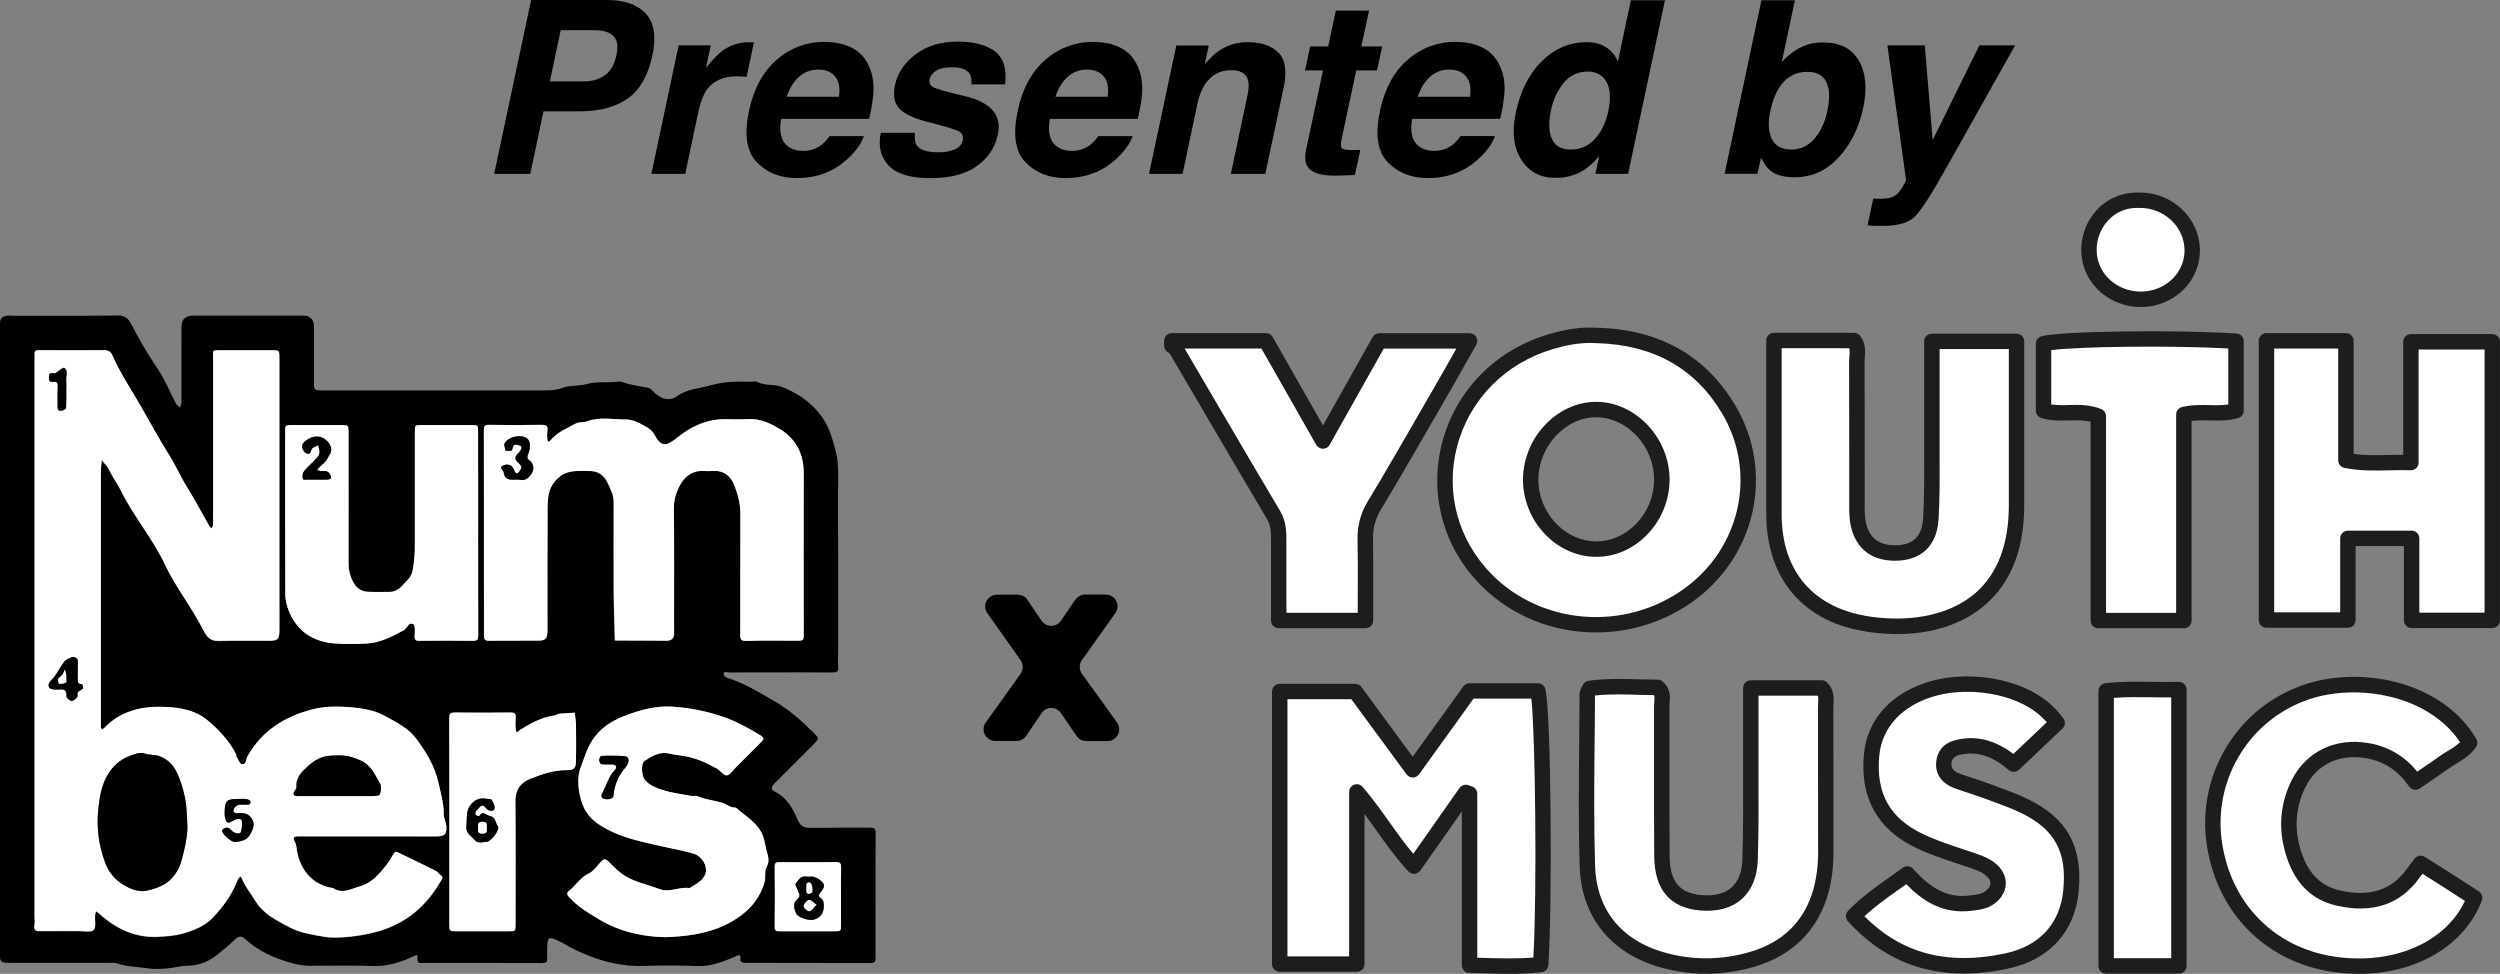 <svg width="172" height="67" viewBox="0 0 172 67" fill="none" xmlns="http://www.w3.org/2000/svg">
<rect x="0" y="0" width="172" height="67" fill="#808080" stroke="none"/>
<g clip-path="url(#clip0_809_286)">
<path d="M0.001 44.081V22.91C0.001 22.679 0.001 22.449 0.001 22.218C-0.004 21.9 0.189 21.764 0.468 21.72C0.599 21.709 0.731 21.709 0.863 21.72C3.272 21.72 5.683 21.734 8.093 21.707C8.585 21.702 8.809 21.876 9.034 22.305C9.566 23.349 10.162 24.36 10.819 25.332C11.337 26.08 11.674 26.952 12.103 27.762C12.162 27.874 12.285 27.952 12.379 28.044C12.414 27.933 12.48 27.821 12.481 27.709C12.488 25.961 12.481 24.214 12.487 22.466C12.487 22.002 12.719 21.759 13.2 21.72C13.331 21.71 13.465 21.72 13.596 21.72H20.529C20.693 21.709 20.858 21.709 21.023 21.72C21.186 21.743 21.336 21.825 21.442 21.951C21.549 22.076 21.605 22.237 21.6 22.402C21.6 23.688 21.6 24.974 21.6 26.26C21.6 26.858 21.605 26.86 22.244 26.862C23.039 26.862 23.828 26.862 24.621 26.862C28.813 26.862 33.005 26.862 37.198 26.862C37.706 26.862 38.201 26.87 38.708 26.685C39.238 26.492 39.868 26.564 40.387 26.42C41.073 26.231 41.732 26.338 42.398 26.27C42.528 26.256 42.676 26.23 42.791 26.274C43.379 26.497 43.996 26.569 44.607 26.681C44.797 26.716 44.945 26.964 45.123 27.101C45.574 27.445 46.05 27.631 46.576 27.256C47.31 26.737 48.206 26.726 49.024 26.477C49.45 26.363 49.886 26.295 50.327 26.275C50.753 26.242 51.184 26.268 51.614 26.268C51.779 26.268 51.974 26.21 52.103 26.278C52.679 26.581 53.351 26.397 53.924 26.666C54.318 26.837 54.697 27.037 55.061 27.264C55.945 27.86 56.659 28.621 57.063 29.626C57.236 30.086 57.379 30.557 57.492 31.035C57.763 32.068 57.647 33.098 57.654 34.129C57.675 37.822 57.661 41.516 57.661 45.208C57.65 45.439 57.652 45.67 57.667 45.9C57.704 46.225 57.55 46.268 57.271 46.266C55.818 46.254 54.365 46.26 52.913 46.26C51.988 46.26 51.064 46.255 50.14 46.267C50.02 46.267 49.786 46.134 49.786 46.395C49.786 46.483 49.949 46.615 50.061 46.649C51.193 46.988 52.172 47.613 53.19 48.188C54.27 48.797 55.157 49.592 56.011 50.452C56.365 50.806 56.365 50.818 55.977 51.208C55.093 52.092 54.201 52.976 53.317 53.868C53.028 54.158 53.009 54.325 53.317 54.475C54.145 54.876 54.545 55.624 54.873 56.395C55.065 56.852 55.326 56.967 55.788 56.958C57.142 56.93 58.495 56.958 59.848 56.943C60.131 56.943 60.248 56.99 60.245 57.31C60.229 59.124 60.238 60.934 60.238 62.751C60.238 63.806 60.232 64.861 60.238 65.917C60.238 66.16 60.186 66.257 59.916 66.256C57.01 66.247 54.105 66.256 51.2 66.243C51.106 66.243 50.927 66.122 50.935 66.078C51.023 65.492 50.676 65.775 50.477 65.859C49.666 66.201 48.864 66.501 47.947 66.461C46.728 66.409 45.504 66.419 44.284 66.456C42.482 66.51 40.837 65.999 39.26 65.189C39.096 65.101 38.945 64.996 38.78 64.912C37.655 64.338 37.654 64.34 37.645 65.585C37.638 65.684 37.638 65.783 37.645 65.881C37.692 66.191 37.553 66.258 37.261 66.257C34.554 66.246 31.847 66.251 29.14 66.251C29.107 66.248 29.074 66.248 29.041 66.251C28.765 66.297 28.71 66.152 28.721 65.912C28.73 65.747 28.765 65.637 28.478 65.776C27.575 66.212 26.634 66.507 25.588 66.463C24.174 66.402 22.75 66.45 21.331 66.446C20.921 66.441 20.513 66.382 20.119 66.269C18.897 65.94 17.783 65.453 16.848 64.584C16.629 64.379 16.395 64.401 16.173 64.626C15.813 64.99 15.404 65.3 15.015 65.629C14.344 66.198 13.622 66.438 12.769 66.454C12.332 66.462 11.901 66.601 11.463 66.631C11.025 66.661 10.596 66.694 10.178 66.624C9.471 66.509 8.739 66.521 8.046 66.283C7.84 66.213 7.596 66.244 7.369 66.243C5.188 66.243 3.01 66.243 0.833 66.243C-0.007 66.243 -0.008 66.243 -0.008 65.442C-0.008 62.013 -0.008 58.583 -0.008 55.154L0.001 44.081ZM2.379 43.98V63.078C2.379 63.276 2.409 63.479 2.373 63.67C2.296 64.079 2.516 64.088 2.824 64.082C3.683 64.066 4.541 64.082 5.399 64.075C5.758 64.075 6.24 64.187 6.44 64.004C6.639 63.821 6.515 63.334 6.543 62.981C6.558 62.891 6.582 62.802 6.615 62.716C6.685 62.769 6.759 62.819 6.824 62.878C7.991 63.917 9.315 64.562 10.918 64.469C11.453 64.437 12.001 64.402 12.516 64.263C13.288 64.054 14.087 63.738 14.62 63.176C15.275 62.488 15.874 61.705 16.25 60.799C16.289 60.683 16.341 60.572 16.404 60.468C16.465 60.38 16.553 60.22 16.648 60.468C16.865 61.024 17.258 61.479 17.556 61.978C18.116 62.917 19.036 63.335 19.885 63.799C20.592 64.186 21.46 64.319 22.272 64.463C23.244 64.634 24.937 64.412 26.068 64.082C27.981 63.523 29.366 62.319 30.344 60.605C30.433 60.45 30.521 60.378 30.344 60.252C30.214 60.156 30.118 60.005 29.978 59.935C29.105 59.493 28.224 59.072 27.343 58.649C27.29 58.624 27.173 58.628 27.15 58.662C26.943 58.969 26.777 59.309 26.544 59.594C26.06 60.189 25.546 60.784 24.776 60.997C24.172 61.164 23.56 61.563 22.908 61.118C21.438 60.922 20.564 59.727 20.406 58.378C20.394 58.224 20.352 58.074 20.283 57.936C20.151 57.705 20.166 57.575 20.46 57.56C20.624 57.551 20.79 57.56 20.955 57.56H28.285C28.878 57.56 29.473 57.568 30.067 57.56C30.607 57.551 30.746 57.407 30.708 56.852C30.69 56.579 30.525 56.312 30.532 56.044C30.542 55.275 30.319 54.564 30.154 53.826C29.901 52.696 29.32 51.773 28.666 50.877C28.112 50.118 27.266 49.707 26.465 49.269C25.779 48.894 24.988 48.759 24.241 48.692C23.323 48.609 22.384 48.587 21.448 48.837C19.539 49.346 18.02 50.314 17.028 52.063C16.923 52.25 16.953 52.658 16.628 52.588C16.469 52.553 16.372 52.221 16.251 52.021C16.237 51.997 16.261 51.95 16.251 51.924C15.763 50.96 15.024 50.185 14.207 49.518C13.563 48.993 12.687 48.766 11.894 48.694C10.16 48.536 8.463 48.751 7.156 50.123C7.113 50.159 7.066 50.191 7.017 50.218C6.984 50.167 6.959 50.111 6.944 50.052C6.933 49.921 6.944 49.787 6.944 49.656C6.944 43.918 6.944 38.18 6.944 32.442C6.944 32.186 6.981 31.931 7.001 31.675C7.178 31.905 7.408 32.112 7.524 32.37C7.742 32.855 8.076 33.276 8.299 33.733C9.183 35.537 10.509 37.069 11.368 38.891C11.743 39.686 12.227 40.457 12.708 41.202C13.189 41.947 13.659 42.718 14.072 43.511C14.283 43.916 14.56 44.13 15.057 44.116C16.212 44.082 17.368 44.11 18.523 44.103C19.099 44.103 19.216 43.991 19.224 43.447C19.234 42.754 19.224 42.062 19.224 41.369C19.224 35.796 19.224 30.223 19.224 24.65C19.224 24.119 19.218 24.119 18.71 24.119C17.523 24.119 16.334 24.119 15.145 24.119C14.575 24.119 14.667 24.112 14.667 24.592C14.667 27.856 14.667 31.121 14.667 34.386C14.667 34.979 14.667 35.573 14.662 36.166C14.662 36.235 14.587 36.303 14.546 36.37C14.494 36.329 14.448 36.282 14.408 36.229C13.892 35.321 13.41 34.393 12.856 33.51C12.414 32.803 12.089 32.032 11.65 31.341C10.937 30.221 10.316 29.052 9.655 27.905C8.995 26.758 8.259 25.664 7.726 24.452C7.685 24.346 7.611 24.256 7.516 24.196C7.421 24.135 7.308 24.106 7.195 24.114C5.677 24.129 4.158 24.124 2.639 24.114C2.409 24.114 2.374 24.222 2.381 24.415C2.389 24.609 2.381 24.811 2.381 25.009L2.379 43.98ZM33.296 36.66C33.296 39.002 33.296 41.344 33.29 43.685C33.29 43.959 33.318 44.096 33.65 44.089C34.773 44.068 35.895 44.089 37.018 44.079C37.509 44.079 37.637 43.938 37.653 43.455C37.66 43.258 37.653 43.059 37.653 42.862C37.653 40.222 37.645 37.584 37.662 34.946C37.662 34.477 37.693 33.968 37.883 33.558C38.036 33.236 38.269 32.957 38.559 32.748C39.177 32.306 39.842 32.424 40.503 32.407C41.137 32.391 41.556 32.69 41.823 33.277C42.137 33.965 42.21 34.114 42.211 34.7C42.211 36.712 42.202 38.723 42.211 40.736C42.218 41.846 42.263 42.955 42.291 44.066L45.65 44.081C45.748 44.089 45.848 44.089 45.947 44.081C46.199 44.044 46.353 43.898 46.364 43.639C46.374 43.409 46.364 43.177 46.364 42.947C46.364 40.275 46.379 37.604 46.349 34.932C46.355 34.489 46.455 34.054 46.643 33.654C46.972 32.899 47.527 32.335 48.466 32.403C48.63 32.416 48.796 32.416 48.961 32.403C49.751 32.333 50.259 32.706 50.531 33.417C50.765 34.032 50.934 34.662 50.933 35.33C50.928 38.101 50.933 40.871 50.924 43.639C50.924 43.957 50.944 44.103 51.34 44.091C52.496 44.056 53.652 44.081 54.807 44.078C55.281 44.078 55.289 44.071 55.289 43.612C55.289 39.918 55.289 36.225 55.289 32.53C55.289 31.247 54.782 30.228 53.698 29.55C53.015 29.122 52.278 28.776 51.419 28.833C50.927 28.866 50.429 28.843 49.934 28.838C48.655 28.823 47.564 29.319 46.596 30.102C45.828 30.725 45.488 30.76 45.04 29.935C44.845 29.576 44.58 29.433 44.308 29.282C43.94 29.077 43.512 28.862 43.107 28.863C42.202 28.863 41.274 28.654 40.393 28.985C40.123 29.086 39.856 29 39.57 29.157C38.964 29.491 38.32 29.743 37.866 30.299C37.825 30.34 37.779 30.375 37.728 30.404C37.693 30.355 37.667 30.299 37.652 30.239C37.63 30.042 37.63 29.844 37.652 29.647C37.721 29.255 37.53 29.223 37.21 29.228C36.021 29.246 34.832 29.247 33.643 29.228C33.31 29.222 33.283 29.361 33.284 29.633C33.296 31.976 33.296 34.318 33.296 36.66ZM32.899 36.761C32.899 34.421 32.899 32.08 32.899 29.74C32.899 29.247 32.893 29.24 32.457 29.239C31.301 29.235 30.146 29.235 28.991 29.239C28.549 29.239 28.549 29.247 28.549 29.739C28.549 32.31 28.549 34.881 28.549 37.453C28.557 38.059 28.504 38.663 28.392 39.258C28.304 39.716 28.021 39.917 27.774 40.197C27.526 40.476 27.225 40.723 26.801 40.718C26.306 40.713 25.81 40.737 25.316 40.711C24.74 40.682 24.402 40.343 24.176 39.762C24.047 39.441 23.982 39.098 23.984 38.753C23.991 35.753 23.991 32.753 23.984 29.752C23.984 29.245 23.978 29.239 23.454 29.239C22.334 29.235 21.212 29.235 20.088 29.239C19.634 29.239 19.628 29.247 19.628 29.726C19.628 33.451 19.622 37.177 19.636 40.901C19.644 41.244 19.71 41.584 19.832 41.904C20.393 43.426 21.552 44.165 23.108 44.272C23.801 44.309 24.495 44.309 25.187 44.272C26.137 44.231 26.964 43.805 27.777 43.36C28.018 43.228 28.126 42.748 28.445 42.945C28.592 43.033 28.548 43.485 28.533 43.769C28.518 44.054 28.652 44.084 28.887 44.082C30.108 44.074 31.329 44.066 32.55 44.082C32.884 44.088 32.909 43.949 32.908 43.678C32.891 41.377 32.894 39.069 32.894 36.761H32.899ZM45.693 64.477C46.374 64.467 47.053 64.408 47.726 64.3C48.917 64.095 49.968 63.731 50.964 62.996C51.797 62.377 52.317 61.646 52.598 60.703C52.696 60.374 52.574 59.952 52.731 59.672C52.967 59.249 52.847 58.941 52.738 58.53C52.628 58.119 52.602 57.7 52.384 57.285C51.974 56.503 51.228 56.116 50.625 55.561C50.251 55.604 49.992 55.32 49.676 55.229C49.115 55.068 48.527 55.022 47.98 54.776C47.871 54.727 47.715 54.789 47.588 54.766C46.915 54.641 46.226 54.563 45.581 54.353C45.155 54.214 44.697 54.045 44.377 53.677C44.131 53.394 44.072 52.534 44.35 52.351C44.842 52.02 45.407 51.7 45.994 51.838C46.335 51.919 46.667 51.961 47.008 52.01C47.839 52.127 48.592 52.477 49.317 52.88C49.562 53.017 49.79 53.371 49.993 53.348C50.227 53.321 50.429 52.989 50.637 52.782C51.223 52.202 51.808 51.621 52.386 51.033C52.532 50.885 52.605 50.774 52.332 50.606C51.494 50.09 50.635 49.621 49.702 49.304C48.577 48.921 47.405 48.69 46.218 48.619C45.043 48.548 43.947 48.876 42.916 49.276C42.089 49.598 41.28 50.1 40.737 50.949C40.372 51.517 40.212 52.118 39.978 52.717C39.713 53.391 39.756 54.073 39.89 54.709C40.155 55.934 40.715 56.52 41.871 57.113C42.892 57.637 44.001 57.885 45.109 58.137C45.411 58.206 45.714 58.267 46.016 58.336C46.589 58.466 47.166 58.569 47.73 58.739C48.295 58.91 48.695 59.592 48.534 60.103C48.373 60.615 47.857 60.828 47.439 61.106C46.731 60.98 46.094 61.46 45.308 61.151C44.457 60.818 43.526 60.676 42.771 60.11C42.441 59.847 42.129 59.561 41.84 59.253C41.653 59.065 41.521 59.101 41.356 59.275C41.086 59.563 40.845 59.937 40.508 60.094C39.913 60.372 39.614 60.932 39.133 61.307C38.971 61.434 39.012 61.572 39.142 61.715C39.743 62.384 40.503 62.833 41.263 63.285C42.704 64.138 44.279 64.441 45.693 64.477ZM30.913 56.537C30.913 58.879 30.913 61.221 30.913 63.562C30.913 64.065 30.919 64.069 31.451 64.07C32.639 64.074 33.828 64.074 35.017 64.07C35.459 64.07 35.468 64.062 35.468 63.575C35.468 60.772 35.487 57.969 35.459 55.165C35.451 54.377 35.757 53.869 36.47 53.582C37.281 53.254 38.102 52.976 38.997 52.984C39.487 52.984 39.622 52.845 39.628 52.359C39.638 51.534 39.639 50.71 39.628 49.884C39.624 49.6 39.569 49.317 39.54 49.033C39.186 49.053 38.833 49.065 38.479 49.099C38.362 49.111 38.255 49.206 38.137 49.223C37.26 49.345 36.51 49.761 35.774 50.215C35.698 50.272 35.627 50.335 35.563 50.405C35.521 50.323 35.492 50.235 35.474 50.145C35.458 49.88 35.458 49.614 35.474 49.349C35.494 49.089 35.398 49.017 35.142 49.019C33.855 49.03 32.567 49.035 31.279 49.019C30.966 49.014 30.904 49.122 30.906 49.41C30.918 51.788 30.913 54.163 30.913 56.537ZM57.861 61.693C57.861 61.034 57.85 60.375 57.867 59.717C57.874 59.442 57.837 59.309 57.507 59.313C56.221 59.333 54.936 59.325 53.65 59.319C53.425 59.319 53.297 59.335 53.297 59.626C53.312 61.009 53.312 62.392 53.297 63.775C53.297 64.081 53.446 64.075 53.659 64.074C54.911 64.074 56.164 64.074 57.417 64.074C57.858 64.074 57.858 64.066 57.858 63.572C57.864 62.943 57.861 62.318 57.861 61.693Z" fill="black"/>
<path d="M2.378 43.98V24.983C2.378 24.785 2.388 24.586 2.378 24.389C2.369 24.192 2.406 24.087 2.636 24.088C4.155 24.094 5.674 24.099 7.192 24.088C7.305 24.08 7.418 24.109 7.513 24.169C7.608 24.23 7.682 24.32 7.723 24.425C8.253 25.638 8.996 26.737 9.652 27.879C10.309 29.02 10.934 30.194 11.646 31.315C12.088 32.006 12.41 32.779 12.853 33.484C13.407 34.368 13.889 35.295 14.405 36.203C14.445 36.256 14.491 36.303 14.543 36.343C14.584 36.276 14.658 36.209 14.659 36.14C14.668 35.547 14.664 34.953 14.664 34.36C14.664 31.095 14.664 27.83 14.664 24.566C14.664 24.086 14.576 24.092 15.142 24.093C16.331 24.093 17.519 24.093 18.707 24.093C19.215 24.093 19.22 24.098 19.221 24.623C19.221 30.196 19.221 35.769 19.221 41.343C19.221 42.035 19.228 42.728 19.221 43.42C19.213 43.965 19.096 44.075 18.52 44.077C17.365 44.083 16.209 44.056 15.054 44.09C14.557 44.104 14.28 43.89 14.069 43.485C13.656 42.69 13.192 41.93 12.705 41.175C12.218 40.421 11.74 39.66 11.365 38.864C10.508 37.042 9.182 35.511 8.296 33.707C8.073 33.25 7.739 32.828 7.521 32.344C7.405 32.086 7.176 31.879 6.998 31.649C6.978 31.905 6.94 32.16 6.94 32.416C6.937 38.154 6.937 43.892 6.94 49.63C6.94 49.762 6.933 49.895 6.94 50.026C6.956 50.085 6.981 50.141 7.014 50.192C7.063 50.165 7.11 50.133 7.153 50.096C8.46 48.725 10.158 48.51 11.89 48.667C12.686 48.74 13.56 48.967 14.204 49.492C15.021 50.158 15.759 50.933 16.248 51.898C16.262 51.924 16.238 51.971 16.248 51.995C16.369 52.195 16.466 52.525 16.625 52.562C16.95 52.632 16.92 52.224 17.025 52.036C18.014 50.287 19.532 49.319 21.445 48.81C22.384 48.56 23.32 48.583 24.237 48.665C24.985 48.733 25.776 48.868 26.462 49.243C27.263 49.684 28.109 50.092 28.662 50.85C29.317 51.747 29.9 52.669 30.151 53.8C30.316 54.538 30.539 55.248 30.528 56.017C30.524 56.283 30.688 56.553 30.705 56.826C30.743 57.383 30.604 57.526 30.064 57.533C29.47 57.544 28.875 57.533 28.281 57.533H20.953C20.787 57.533 20.622 57.526 20.458 57.533C20.168 57.548 20.153 57.679 20.281 57.91C20.35 58.048 20.392 58.198 20.404 58.352C20.562 59.703 21.435 60.898 22.906 61.092C23.558 61.534 24.17 61.138 24.774 60.971C25.546 60.758 26.059 60.163 26.542 59.568C26.775 59.282 26.941 58.943 27.148 58.636C27.171 58.602 27.288 58.597 27.341 58.623C28.225 59.046 29.103 59.471 29.976 59.909C30.116 59.979 30.212 60.13 30.342 60.225C30.519 60.356 30.43 60.428 30.342 60.579C29.364 62.293 27.979 63.496 26.065 64.055C24.935 64.386 23.237 64.608 22.27 64.437C21.455 64.293 20.59 64.16 19.883 63.773C19.034 63.309 18.115 62.889 17.554 61.952C17.256 61.452 16.863 60.998 16.646 60.442C16.551 60.197 16.463 60.36 16.402 60.442C16.338 60.546 16.287 60.657 16.248 60.773C15.872 61.679 15.276 62.462 14.618 63.149C14.088 63.712 13.286 64.028 12.514 64.237C11.999 64.375 11.453 64.413 10.915 64.442C9.313 64.538 7.989 63.893 6.822 62.852C6.757 62.792 6.683 62.743 6.612 62.69C6.58 62.776 6.556 62.864 6.541 62.955C6.513 63.309 6.629 63.803 6.437 63.978C6.246 64.152 5.756 64.046 5.397 64.048C4.539 64.048 3.68 64.039 2.822 64.055C2.514 64.061 2.292 64.055 2.37 63.644C2.407 63.453 2.377 63.249 2.377 63.051L2.378 43.98ZM12.882 56.56C12.844 55.994 12.848 55.435 12.719 54.86C12.575 54.218 12.409 53.622 12.1 53.034C11.856 52.554 11.433 52.189 10.923 52.016C10.612 51.907 10.26 51.968 9.911 51.835C9.646 51.731 9.24 51.891 8.924 52.012C8.217 52.277 7.693 52.782 7.333 53.439C6.959 54.126 6.842 54.913 6.762 55.66C6.624 56.923 6.79 58.202 7.245 59.389C7.48 60.016 7.924 60.544 8.502 60.882C8.954 61.164 9.547 61.398 10.094 61.281C10.64 61.164 11.251 60.948 11.66 60.582C12.069 60.2 12.359 59.709 12.495 59.167C12.726 58.305 12.941 57.456 12.882 56.56ZM23.13 54.769C23.925 54.769 24.713 54.776 25.504 54.769C25.721 54.769 26.077 54.769 26.123 54.661C26.221 54.441 26.251 54.087 26.134 53.895C25.786 53.325 25.571 52.68 24.849 52.343C24.043 51.967 23.579 51.93 22.68 51.998C22.082 52.042 21.613 52.325 21.193 52.705C20.773 53.084 20.337 53.49 20.398 54.156C20.405 54.233 20.329 54.324 20.279 54.4C20.13 54.625 20.169 54.767 20.456 54.769C21.352 54.769 22.246 54.769 23.13 54.769ZM16.462 54.967C15.661 54.967 15.51 55.044 15.465 55.614C15.44 55.922 15.428 56.308 15.589 56.53C15.732 56.726 16.031 56.415 16.269 56.361C16.45 56.321 16.684 56.302 16.645 56.626C16.633 56.724 16.659 56.827 16.639 56.922C16.61 57.065 16.592 57.283 16.504 57.323C16.388 57.374 16.186 57.323 16.062 57.243C15.878 57.129 15.771 56.863 15.495 56.953C15.407 56.983 15.257 57.107 15.269 57.159C15.327 57.425 15.932 57.955 16.17 57.929C16.604 57.888 17.014 57.813 17.25 57.339C17.415 57.007 17.541 56.702 17.345 56.367C17.121 55.987 16.834 55.896 16.302 55.949C16.257 55.952 16.212 55.945 16.17 55.927C16.128 55.91 16.09 55.883 16.061 55.849C16.03 55.786 16.076 55.665 16.122 55.59C16.312 55.28 16.629 55.37 16.912 55.362C17.075 55.357 17.272 55.384 17.225 55.137C17.211 55.066 17.055 54.989 16.954 54.972C16.791 54.957 16.628 54.955 16.465 54.967H16.462ZM4.978 45.195C4.795 45.296 4.56 45.354 4.441 45.506C4.175 45.842 3.982 46.239 3.726 46.586C3.555 46.816 3.207 47.01 3.396 47.312C3.484 47.449 3.863 47.461 4.103 47.435C4.53 47.387 4.586 47.581 4.581 47.935C4.581 48.035 4.8 48.208 4.929 48.217C5.059 48.227 5.218 48.09 5.305 47.973C5.371 47.885 5.305 47.699 5.366 47.61C5.444 47.503 5.631 47.475 5.71 47.368C5.752 47.31 5.666 47.066 5.638 47.066C5.432 47.066 5.346 46.996 5.352 46.78C5.364 46.386 5.34 45.99 5.361 45.597C5.369 45.339 5.29 45.224 4.978 45.195ZM4.558 26.778C4.571 26.583 4.571 26.387 4.558 26.191C4.519 25.887 4.728 25.51 4.419 25.307C4.33 25.253 4.027 25.549 3.815 25.671C3.751 25.688 3.685 25.688 3.621 25.671C3.39 25.65 3.371 25.786 3.368 25.972C3.366 26.158 3.402 26.289 3.628 26.265C3.855 26.242 3.989 26.287 3.975 26.571C3.951 27.059 3.97 27.55 3.968 28.039C3.968 28.305 4.168 28.258 4.309 28.235C4.397 28.22 4.548 28.116 4.551 28.047C4.567 27.627 4.558 27.202 4.558 26.778Z" fill="white"/>
<path d="M33.295 36.66C33.295 34.318 33.295 31.975 33.29 29.634C33.29 29.362 33.316 29.224 33.649 29.23C34.838 29.25 36.027 29.248 37.216 29.23C37.538 29.224 37.73 29.257 37.658 29.649C37.636 29.845 37.636 30.044 37.658 30.241C37.673 30.3 37.699 30.356 37.734 30.406C37.785 30.377 37.831 30.341 37.872 30.301C38.326 29.745 38.97 29.492 39.576 29.159C39.862 29.002 40.129 29.087 40.399 28.987C41.283 28.656 42.208 28.866 43.113 28.865C43.516 28.865 43.946 29.078 44.314 29.284C44.586 29.435 44.851 29.578 45.046 29.937C45.494 30.761 45.834 30.727 46.602 30.104C47.575 29.321 48.661 28.825 49.94 28.84C50.435 28.845 50.933 28.868 51.425 28.835C52.284 28.777 53.021 29.124 53.704 29.551C54.785 30.229 55.295 31.248 55.295 32.532C55.288 36.226 55.295 39.92 55.295 43.614C55.295 44.072 55.287 44.078 54.813 44.08C53.658 44.08 52.502 44.057 51.346 44.093C50.95 44.105 50.929 43.959 50.93 43.64C50.941 40.869 50.93 38.099 50.939 35.332C50.939 34.664 50.771 34.033 50.537 33.419C50.265 32.708 49.757 32.335 48.967 32.404C48.802 32.418 48.636 32.418 48.472 32.404C47.53 32.337 46.978 32.9 46.649 33.655C46.465 34.054 46.368 34.488 46.364 34.928C46.395 37.6 46.379 40.271 46.379 42.943C46.379 43.174 46.387 43.405 46.379 43.636C46.369 43.901 46.215 44.043 45.962 44.078C45.863 44.086 45.764 44.086 45.665 44.078L42.306 44.062C42.279 42.952 42.234 41.843 42.227 40.732C42.214 38.72 42.227 36.708 42.227 34.696C42.227 34.11 42.152 33.962 41.839 33.273C41.574 32.687 41.153 32.389 40.519 32.404C39.858 32.42 39.193 32.301 38.574 32.745C38.284 32.953 38.052 33.232 37.899 33.554C37.709 33.965 37.681 34.474 37.678 34.942C37.66 37.581 37.669 40.219 37.669 42.858C37.669 43.055 37.675 43.254 37.669 43.451C37.652 43.935 37.525 44.07 37.033 44.075C35.911 44.084 34.788 44.065 33.666 44.086C33.333 44.092 33.304 43.955 33.306 43.682C33.295 41.343 33.295 39.002 33.295 36.66ZM35.541 32.998C35.606 32.989 35.672 32.989 35.738 32.998C36.18 33.118 36.445 32.81 36.613 32.52C36.695 32.379 36.72 32.211 36.684 32.051C36.648 31.892 36.553 31.752 36.417 31.659C36.227 31.513 36.291 31.389 36.371 31.174C36.474 30.904 36.515 30.486 36.371 30.271C36.069 29.814 34.988 29.984 34.723 30.501C34.658 30.627 34.768 30.842 34.797 31.016C34.959 30.964 35.223 31.152 35.271 30.839C35.333 30.448 35.617 30.606 35.788 30.653C35.959 30.7 35.892 30.977 35.627 31.21C35.411 31.401 35.413 31.613 35.633 31.804C35.937 32.07 35.946 32.158 35.721 32.45C35.627 32.572 35.538 32.627 35.442 32.462C35.392 32.351 35.336 32.243 35.274 32.139C35.081 31.89 34.761 31.948 34.58 32.039C34.328 32.165 34.639 32.343 34.661 32.496C34.742 33.084 35.152 32.995 35.536 32.998H35.541Z" fill="white"/>
<path d="M32.894 36.761C32.894 39.069 32.894 41.377 32.9 43.685C32.9 43.956 32.875 44.095 32.541 44.09C31.32 44.069 30.099 44.077 28.878 44.09C28.646 44.09 28.515 44.062 28.524 43.777C28.533 43.491 28.581 43.044 28.436 42.952C28.117 42.755 28.009 43.236 27.768 43.367C26.955 43.809 26.129 44.238 25.178 44.279C24.486 44.316 23.792 44.316 23.099 44.279C21.544 44.173 20.384 43.433 19.823 41.912C19.701 41.591 19.635 41.252 19.627 40.908C19.613 37.184 19.617 33.458 19.619 29.733C19.619 29.254 19.625 29.248 20.079 29.246C21.199 29.242 22.321 29.242 23.445 29.246C23.971 29.246 23.975 29.252 23.975 29.759C23.975 32.759 23.975 35.759 23.975 38.76C23.973 39.105 24.038 39.448 24.167 39.769C24.393 40.351 24.731 40.689 25.307 40.718C25.802 40.744 26.297 40.718 26.792 40.725C27.214 40.73 27.508 40.493 27.765 40.204C28.021 39.915 28.289 39.723 28.384 39.265C28.496 38.67 28.548 38.066 28.54 37.461C28.54 34.888 28.54 32.317 28.54 29.746C28.54 29.255 28.545 29.248 28.982 29.246C30.137 29.242 31.292 29.242 32.448 29.246C32.89 29.246 32.89 29.255 32.89 29.747C32.895 32.083 32.897 34.421 32.894 36.761ZM21.78 32.998C22.046 32.998 22.311 33.008 22.567 32.992C22.643 32.987 22.762 32.922 22.777 32.864C22.796 32.79 22.739 32.687 22.695 32.611C22.53 32.32 22.245 32.42 21.995 32.401C21.936 32.388 21.88 32.366 21.827 32.335C21.849 32.286 21.877 32.239 21.91 32.197C22.115 31.986 22.398 31.813 22.514 31.562C22.642 31.286 22.939 31.041 22.712 30.625C22.306 29.88 21.497 29.846 20.884 30.456C20.693 30.645 20.803 31.053 21.083 31.186C21.339 31.307 21.358 31.111 21.437 30.914C21.49 30.778 21.732 30.718 21.889 30.623C21.925 30.8 22.002 30.987 21.984 31.161C21.97 31.299 21.857 31.441 21.754 31.551C21.489 31.839 21.186 32.098 20.931 32.395C20.844 32.523 20.803 32.677 20.816 32.832C20.828 33.088 21.05 32.985 21.192 32.994C21.387 33.008 21.584 32.998 21.78 32.998Z" fill="white"/>
<path d="M45.693 64.477C44.278 64.441 42.704 64.136 41.268 63.282C40.508 62.829 39.747 62.38 39.146 61.711C39.016 61.566 38.975 61.43 39.137 61.304C39.618 60.929 39.917 60.368 40.513 60.091C40.849 59.934 41.09 59.561 41.361 59.272C41.525 59.095 41.657 59.061 41.844 59.249C42.133 59.557 42.445 59.844 42.776 60.107C43.531 60.672 44.461 60.814 45.313 61.147C46.098 61.454 46.738 60.977 47.443 61.103C47.861 60.825 48.374 60.622 48.538 60.1C48.702 59.577 48.295 58.907 47.735 58.736C47.174 58.565 46.593 58.463 46.021 58.332C45.718 58.264 45.415 58.202 45.113 58.133C44.005 57.881 42.897 57.634 41.875 57.11C40.719 56.517 40.156 55.931 39.894 54.706C39.759 54.069 39.717 53.388 39.982 52.713C40.216 52.113 40.377 51.513 40.741 50.946C41.284 50.096 42.093 49.594 42.921 49.272C43.951 48.872 45.047 48.545 46.222 48.616C47.409 48.687 48.581 48.917 49.707 49.301C50.639 49.617 51.498 50.086 52.336 50.603C52.609 50.77 52.536 50.881 52.39 51.029C51.812 51.617 51.227 52.198 50.641 52.779C50.433 52.986 50.231 53.317 49.998 53.344C49.794 53.367 49.566 53.013 49.321 52.877C48.596 52.474 47.843 52.124 47.012 52.006C46.671 51.958 46.339 51.918 45.998 51.835C45.411 51.696 44.849 52.017 44.354 52.347C44.076 52.535 44.135 53.395 44.381 53.673C44.703 54.042 45.16 54.211 45.585 54.349C46.23 54.56 46.92 54.637 47.592 54.762C47.719 54.786 47.875 54.723 47.985 54.773C48.528 55.018 49.12 55.064 49.68 55.225C49.996 55.314 50.256 55.6 50.63 55.557C51.232 56.113 51.978 56.5 52.389 57.281C52.606 57.697 52.631 58.11 52.742 58.526C52.853 58.943 52.971 59.245 52.735 59.668C52.579 59.949 52.701 60.37 52.602 60.7C52.321 61.642 51.802 62.379 50.968 62.993C49.973 63.727 48.921 64.091 47.73 64.296C47.056 64.406 46.375 64.466 45.693 64.477ZM42.252 51.998C41.955 51.988 41.659 51.993 41.363 52.012C41.305 52.019 41.225 52.205 41.228 52.307C41.23 52.408 41.316 52.572 41.386 52.579C41.646 52.611 41.916 52.579 42.175 52.597C42.254 52.602 42.375 52.661 42.394 52.72C42.4 52.766 42.397 52.812 42.383 52.855C42.369 52.899 42.346 52.939 42.314 52.972C41.853 53.419 41.731 54.052 41.43 54.584C41.376 54.677 41.327 54.915 41.581 54.969C41.894 55.034 42.189 54.944 42.208 54.749C42.259 54.062 42.526 53.408 42.97 52.881C43.111 52.716 43.381 52.382 43.181 52.113C43.087 51.989 42.769 52.025 42.551 52C42.451 51.993 42.351 51.993 42.252 51.998Z" fill="white"/>
<path d="M30.913 56.537C30.913 54.163 30.918 51.788 30.907 49.414C30.907 49.126 30.967 49.018 31.28 49.022C32.568 49.04 33.856 49.035 35.143 49.022C35.399 49.022 35.497 49.093 35.475 49.353C35.459 49.618 35.459 49.883 35.475 50.148C35.493 50.239 35.522 50.326 35.564 50.408C35.628 50.339 35.699 50.275 35.775 50.219C36.511 49.765 37.261 49.348 38.138 49.226C38.255 49.209 38.363 49.114 38.48 49.102C38.834 49.068 39.187 49.057 39.541 49.036C39.572 49.32 39.629 49.604 39.629 49.887C39.642 50.712 39.641 51.537 39.629 52.362C39.623 52.848 39.488 52.991 38.998 52.987C38.103 52.979 37.282 53.258 36.471 53.586C35.758 53.873 35.452 54.381 35.459 55.169C35.488 57.972 35.471 60.775 35.469 63.579C35.469 64.066 35.464 64.072 35.018 64.073C33.83 64.077 32.641 64.077 31.452 64.073C30.921 64.073 30.914 64.068 30.914 63.565C30.911 61.222 30.91 58.879 30.913 56.537ZM33.388 54.946C32.953 54.873 32.637 55.051 32.377 55.382C32.031 55.824 32.153 56.346 32.093 56.842C32.032 57.338 32.424 57.506 32.659 57.794C32.894 58.081 33.214 57.924 33.487 57.919C33.795 57.913 34.416 57.064 34.265 56.863C34.089 56.624 34.105 56.225 33.708 56.148C33.464 56.1 33.23 55.733 32.977 56.148C32.888 56.155 32.8 56.127 32.733 56.07C32.693 56.017 32.713 55.888 32.751 55.815C32.789 55.741 32.896 55.681 32.951 55.602C33.122 55.355 33.272 55.38 33.443 55.606C33.615 55.832 33.923 55.85 34.013 55.685C34.093 55.539 33.954 55.229 33.837 55.039C33.776 54.952 33.541 54.976 33.384 54.946H33.388Z" fill="white"/>
<path d="M57.861 61.693C57.861 62.318 57.861 62.943 57.861 63.569C57.861 64.062 57.855 64.069 57.419 64.07C56.166 64.07 54.914 64.07 53.661 64.07C53.448 64.07 53.295 64.077 53.299 63.771C53.317 62.389 53.317 61.006 53.299 59.623C53.299 59.332 53.426 59.314 53.653 59.315C54.939 59.321 56.224 59.329 57.509 59.31C57.84 59.31 57.877 59.439 57.87 59.714C57.849 60.375 57.861 61.034 57.861 61.693ZM55.916 60.311C55.624 60.311 55.524 60.322 55.426 60.311C55.057 60.262 54.925 60.587 54.743 60.788C54.686 60.853 54.832 61.106 54.89 61.269C54.969 61.483 55.137 61.643 54.834 61.888C54.532 62.133 54.628 62.544 54.781 62.865C54.91 63.137 55.685 63.37 55.984 63.278C56.483 63.123 56.683 62.822 56.678 62.294C56.678 62.084 56.651 61.912 56.464 61.786C56.318 61.687 56.283 61.609 56.429 61.433C56.802 60.969 56.782 60.833 56.34 60.493C56.212 60.406 56.068 60.344 55.916 60.311Z" fill="white"/>
<path d="M12.883 56.56C12.942 57.456 12.726 58.305 12.501 59.164C12.364 59.706 12.074 60.197 11.665 60.578C11.257 60.944 10.652 61.159 10.099 61.277C9.546 61.396 8.959 61.161 8.508 60.879C7.93 60.54 7.486 60.013 7.25 59.386C6.795 58.198 6.629 56.918 6.767 55.653C6.847 54.906 6.964 54.12 7.338 53.433C7.691 52.776 8.215 52.266 8.929 52.006C9.244 51.889 9.647 51.729 9.916 51.829C10.264 51.962 10.617 51.9 10.927 52.01C11.438 52.182 11.861 52.548 12.105 53.028C12.412 53.614 12.577 54.212 12.724 54.853C12.848 55.435 12.845 55.994 12.883 56.56Z" fill="black"/>
<path d="M23.131 54.769C22.241 54.769 21.35 54.769 20.46 54.769C20.174 54.769 20.134 54.625 20.284 54.4C20.333 54.324 20.409 54.233 20.402 54.156C20.34 53.489 20.77 53.095 21.198 52.705C21.625 52.314 22.087 52.039 22.684 51.998C23.583 51.93 24.047 51.967 24.853 52.343C25.576 52.68 25.79 53.325 26.139 53.895C26.255 54.087 26.227 54.441 26.127 54.661C26.079 54.769 25.723 54.766 25.508 54.769C24.716 54.776 23.926 54.769 23.131 54.769Z" fill="black"/>
<path d="M16.465 54.967C16.629 54.956 16.794 54.958 16.957 54.974C17.058 54.992 17.214 55.068 17.228 55.139C17.275 55.386 17.078 55.359 16.915 55.364C16.633 55.372 16.315 55.283 16.125 55.592C16.079 55.667 16.037 55.788 16.064 55.851C16.094 55.885 16.131 55.912 16.173 55.93C16.215 55.947 16.26 55.954 16.305 55.951C16.836 55.899 17.124 55.99 17.349 56.369C17.545 56.702 17.418 57.007 17.253 57.341C17.017 57.815 16.607 57.89 16.173 57.931C15.935 57.955 15.331 57.429 15.272 57.162C15.261 57.109 15.406 56.985 15.498 56.956C15.774 56.867 15.881 57.133 16.065 57.246C16.189 57.322 16.391 57.377 16.507 57.325C16.595 57.285 16.613 57.067 16.642 56.924C16.662 56.829 16.636 56.726 16.648 56.629C16.687 56.304 16.453 56.323 16.272 56.364C16.035 56.417 15.735 56.729 15.592 56.532C15.431 56.31 15.444 55.924 15.468 55.616C15.513 55.044 15.665 54.966 16.465 54.967Z" fill="black"/>
<path d="M4.978 45.195C5.29 45.224 5.369 45.339 5.357 45.597C5.336 45.99 5.357 46.386 5.348 46.78C5.342 46.996 5.427 47.065 5.633 47.066C5.662 47.066 5.747 47.31 5.706 47.368C5.626 47.475 5.441 47.503 5.362 47.61C5.297 47.698 5.366 47.887 5.301 47.973C5.213 48.09 5.047 48.227 4.925 48.217C4.803 48.208 4.576 48.035 4.577 47.935C4.577 47.582 4.526 47.387 4.099 47.435C3.863 47.461 3.48 47.449 3.392 47.312C3.202 47.01 3.551 46.815 3.721 46.586C3.978 46.239 4.17 45.842 4.436 45.506C4.56 45.354 4.795 45.296 4.978 45.195ZM4.558 46.698C4.565 46.602 4.565 46.505 4.558 46.409C4.533 46.292 4.494 46.179 4.461 46.063C4.429 46.178 4.383 46.288 4.323 46.391C4.228 46.519 4.071 46.607 3.999 46.745C3.962 46.814 4.042 47.035 4.087 47.04C4.239 47.065 4.394 47.039 4.529 46.966C4.59 46.917 4.556 46.726 4.558 46.695V46.698Z" fill="black"/>
<path d="M4.559 26.778C4.559 27.202 4.57 27.627 4.547 28.05C4.547 28.12 4.398 28.227 4.305 28.238C4.164 28.261 3.963 28.306 3.964 28.043C3.964 27.553 3.947 27.063 3.971 26.575C3.985 26.29 3.853 26.244 3.625 26.269C3.397 26.294 3.359 26.169 3.365 25.976C3.37 25.782 3.386 25.654 3.618 25.674C3.681 25.691 3.748 25.691 3.811 25.674C4.023 25.552 4.331 25.256 4.415 25.311C4.724 25.513 4.516 25.891 4.555 26.195C4.568 26.389 4.57 26.584 4.559 26.778Z" fill="black"/>
<path d="M35.537 32.998C35.155 32.998 34.741 33.086 34.653 32.502C34.631 32.349 34.32 32.171 34.572 32.045C34.748 31.956 35.073 31.896 35.265 32.145C35.328 32.249 35.384 32.357 35.433 32.468C35.53 32.631 35.619 32.578 35.713 32.457C35.939 32.164 35.929 32.077 35.624 31.811C35.405 31.619 35.403 31.407 35.619 31.217C35.884 30.983 35.963 30.709 35.78 30.659C35.597 30.609 35.325 30.454 35.263 30.846C35.215 31.155 34.951 30.967 34.789 31.022C34.76 30.846 34.65 30.633 34.715 30.507C34.98 29.99 36.061 29.82 36.363 30.277C36.506 30.493 36.465 30.91 36.363 31.18C36.283 31.395 36.218 31.519 36.409 31.666C36.544 31.758 36.64 31.898 36.676 32.058C36.712 32.218 36.687 32.385 36.605 32.527C36.438 32.816 36.173 33.124 35.73 33.004C35.666 32.994 35.601 32.992 35.537 32.998Z" fill="black"/>
<path d="M21.781 32.998C21.585 32.998 21.388 33.008 21.191 32.998C21.05 32.988 20.828 33.092 20.816 32.835C20.803 32.681 20.844 32.527 20.931 32.399C21.186 32.102 21.487 31.843 21.753 31.555C21.856 31.445 21.969 31.303 21.983 31.165C22.002 30.988 21.925 30.811 21.889 30.626C21.731 30.721 21.489 30.782 21.436 30.917C21.358 31.114 21.34 31.311 21.083 31.189C20.802 31.057 20.693 30.648 20.884 30.459C21.496 29.849 22.306 29.884 22.712 30.629C22.939 31.044 22.641 31.289 22.514 31.565C22.398 31.816 22.114 31.989 21.909 32.201C21.876 32.243 21.849 32.289 21.827 32.339C21.879 32.369 21.936 32.392 21.995 32.405C22.245 32.423 22.525 32.323 22.694 32.614C22.738 32.692 22.796 32.791 22.776 32.867C22.761 32.925 22.643 32.991 22.567 32.995C22.307 33.008 22.044 32.998 21.781 32.998Z" fill="black"/>
<path d="M42.252 51.998C42.35 51.992 42.449 51.992 42.548 51.998C42.765 52.026 43.084 51.987 43.177 52.111C43.378 52.377 43.108 52.714 42.967 52.879C42.523 53.406 42.256 54.06 42.205 54.747C42.185 54.942 41.89 55.032 41.577 54.967C41.324 54.913 41.373 54.675 41.427 54.583C41.731 54.052 41.853 53.418 42.311 52.971C42.342 52.937 42.366 52.897 42.38 52.854C42.393 52.81 42.397 52.764 42.391 52.719C42.372 52.659 42.251 52.6 42.172 52.596C41.907 52.581 41.642 52.609 41.383 52.577C41.317 52.569 41.227 52.4 41.225 52.305C41.222 52.209 41.302 52.017 41.36 52.011C41.657 51.991 41.955 51.987 42.252 51.998Z" fill="black"/>
<path d="M33.384 54.946C33.539 54.973 33.775 54.946 33.83 55.034C33.95 55.223 34.088 55.533 34.007 55.679C33.919 55.845 33.6 55.816 33.437 55.601C33.274 55.386 33.116 55.35 32.945 55.596C32.89 55.676 32.787 55.726 32.745 55.809C32.702 55.892 32.686 56.012 32.726 56.065C32.794 56.122 32.882 56.15 32.97 56.142C33.224 55.73 33.457 56.096 33.702 56.142C34.099 56.219 34.082 56.619 34.259 56.858C34.409 57.059 33.789 57.908 33.48 57.914C33.208 57.919 32.886 58.072 32.653 57.788C32.419 57.505 32.026 57.333 32.086 56.836C32.146 56.34 32.024 55.819 32.371 55.377C32.634 55.054 32.951 54.876 33.384 54.946ZM33.487 56.99C33.471 56.786 33.586 56.529 33.187 56.536C32.887 56.541 32.877 56.686 32.892 56.897C32.907 57.109 32.793 57.357 33.193 57.352C33.497 57.35 33.506 57.206 33.489 56.993L33.487 56.99Z" fill="black"/>
<path d="M55.916 60.311C56.067 60.343 56.211 60.403 56.34 60.488C56.782 60.828 56.802 60.963 56.429 61.427C56.283 61.604 56.318 61.684 56.464 61.781C56.651 61.906 56.676 62.079 56.678 62.289C56.682 62.819 56.483 63.118 55.984 63.273C55.685 63.361 54.91 63.131 54.781 62.86C54.628 62.538 54.537 62.12 54.834 61.882C55.131 61.645 54.969 61.479 54.89 61.264C54.83 61.1 54.686 60.847 54.743 60.783C54.925 60.581 55.057 60.252 55.426 60.306C55.524 60.321 55.624 60.311 55.916 60.311ZM56.171 62.242C55.957 62.097 55.797 61.904 55.66 61.919C55.523 61.934 55.362 62.139 55.298 62.295C55.235 62.452 55.617 62.762 55.75 62.677C55.898 62.582 56.004 62.421 56.171 62.242ZM55.88 61.005C55.857 60.961 55.81 60.739 55.725 60.727C55.4 60.664 55.497 60.936 55.485 61.109C55.472 61.205 55.474 61.303 55.49 61.399C55.504 61.426 55.524 61.449 55.549 61.466C55.574 61.483 55.603 61.493 55.633 61.496C55.722 61.486 55.837 61.454 55.87 61.393C55.911 61.31 55.88 61.198 55.88 61V61.005Z" fill="black"/>
<path d="M4.558 46.695C4.558 46.725 4.59 46.917 4.525 46.96C4.39 47.033 4.234 47.059 4.083 47.034C4.039 47.034 3.958 46.808 3.994 46.739C4.067 46.604 4.223 46.516 4.319 46.386C4.378 46.282 4.425 46.172 4.457 46.058C4.489 46.173 4.528 46.286 4.554 46.403C4.563 46.5 4.564 46.598 4.558 46.695Z" fill="white"/>
<path d="M33.489 56.992C33.506 57.206 33.497 57.35 33.195 57.355C32.795 57.36 32.91 57.104 32.894 56.9C32.878 56.696 32.889 56.547 33.188 56.539C33.588 56.532 33.472 56.789 33.489 56.992Z" fill="white"/>
<path d="M56.171 62.242C56.004 62.419 55.899 62.583 55.75 62.677C55.617 62.766 55.238 62.448 55.299 62.295C55.36 62.143 55.523 61.936 55.66 61.92C55.797 61.904 55.957 62.097 56.171 62.242Z" fill="white"/>
<path d="M55.88 61.001C55.88 61.199 55.911 61.313 55.87 61.389C55.837 61.45 55.718 61.481 55.633 61.492C55.603 61.489 55.574 61.479 55.549 61.462C55.524 61.445 55.504 61.422 55.49 61.395C55.474 61.299 55.472 61.201 55.485 61.105C55.497 60.928 55.397 60.663 55.725 60.723C55.81 60.74 55.857 60.956 55.88 61.001Z" fill="white"/>
<path d="M80.623 23.446H87.098L91.024 30.346C92.395 27.907 93.651 25.675 94.897 23.457H101.107C100.527 24.483 100.021 25.395 99.5 26.298C97.861 29.126 96.243 31.972 94.557 34.775C94.122 35.481 93.907 36.3 93.938 37.128C93.971 38.949 93.948 40.773 93.948 42.689H87.981C87.981 40.828 87.981 39.01 87.981 37.191C87.981 36.581 87.967 36.004 87.627 35.433C85.363 31.62 83.133 27.788 80.885 23.965C80.836 23.882 80.714 23.84 80.627 23.78V23.447L80.623 23.446Z" fill="white"/>
<path d="M147.219 13.779C148.161 13.772 149.07 14.13 149.754 14.778C149.758 14.782 149.762 14.786 149.765 14.79C151.151 16.135 151.179 18.21 149.858 19.543C148.45 20.965 146.026 20.936 144.637 19.481C143.316 18.097 143.441 15.893 144.878 14.58L144.887 14.572C145.477 14.053 146.239 13.77 147.025 13.777H147.219V13.779Z" fill="white"/>
<path d="M109.837 23.078C113.79 23.171 116.946 24.774 118.968 28.216C121.509 32.547 120.255 38.014 116.166 40.944C111.886 44.014 105.881 43.555 102.251 39.883C96.978 34.547 99.39 25.658 106.702 23.504C107.719 23.204 108.759 23.008 109.837 23.078V23.078ZM109.826 37.78C112.279 37.78 114.358 35.555 114.334 32.95C114.309 30.421 112.278 28.233 109.903 28.177C107.487 28.119 105.338 30.357 105.314 32.956C105.289 35.556 107.369 37.775 109.829 37.779L109.826 37.78Z" fill="white"/>
<path d="M88.047 66.329V47.577H93.241L97.198 52.969L101.11 47.538H105.808C106.17 48.785 106.305 62.063 105.999 66.365C104.424 66.541 102.836 66.458 101.107 66.41V54.604L100.847 54.515L97.286 59.588C95.809 57.997 94.822 56.206 93.351 54.479V66.323H88.048L88.047 66.329Z" fill="white"/>
<path d="M155.934 23.449H161.401V31.675C162.918 31.982 164.332 31.774 165.871 31.829V23.521H171.47V42.681H165.92V37.039H161.537V42.66H155.934V23.448V23.449Z" fill="white"/>
<path d="M122.048 23.425H127.55C127.919 23.896 127.748 24.415 127.751 24.894C127.768 28.059 127.759 31.225 127.761 34.392C127.761 34.833 127.738 35.285 127.796 35.723C127.999 37.244 128.892 38.039 130.36 38.046C131.827 38.053 132.746 37.286 132.844 35.71C132.957 33.884 132.908 32.048 132.915 30.216C132.924 28.006 132.915 25.791 132.915 23.487H138.739V29.696C138.739 31.362 138.733 33.029 138.739 34.695C138.773 41.967 133.323 43.596 128.699 42.962C124.399 42.373 122.053 39.55 122.049 35.374C122.049 31.442 122.049 27.508 122.049 23.426L122.048 23.425Z" fill="white"/>
<path d="M120.457 47.331H125.339C125.753 47.773 125.605 48.241 125.605 48.667C125.617 51.943 125.605 55.218 125.616 58.494C125.633 59.438 125.521 60.379 125.281 61.292C124.601 63.736 122.963 65.296 120.549 66.001C118.673 66.561 116.681 66.612 114.779 66.149C111.401 65.335 109.319 63.044 109.21 59.587C109.087 55.649 109.19 51.705 109.202 47.764C109.202 47.665 109.284 47.566 109.379 47.358C110.914 47.154 112.506 47.281 114.045 47.29C114.507 47.698 114.328 48.174 114.33 48.59C114.345 52.031 114.316 55.474 114.348 58.916C114.366 60.936 115.249 61.947 116.999 62.109C119.033 62.297 120.335 61.257 120.406 59.174C120.495 56.457 120.448 53.734 120.456 51.015C120.456 49.809 120.456 48.603 120.456 47.332L120.457 47.331Z" fill="white"/>
<path d="M166.182 53.807C165.33 52.578 164.263 51.885 162.87 51.642C160.852 51.288 159.046 52.106 158.147 53.903C157.507 55.151 157.316 56.581 157.605 57.953C157.988 59.789 158.892 61.327 160.863 61.779C162.896 62.244 164.747 61.894 166.049 60.047C166.174 59.87 166.314 59.698 166.541 59.401C167.18 59.805 167.823 60.207 168.462 60.617C169.065 61.003 169.666 61.395 170.251 61.775C168.998 65.032 165.261 66.869 160.969 66.396C156.285 65.88 152.878 62.5 152.307 57.705C152.068 55.621 152.525 53.516 153.605 51.718C154.685 49.92 156.329 48.528 158.28 47.759C161.905 46.323 167.582 47.161 169.909 51.096C169.49 51.736 168.749 52.024 168.141 52.462C167.555 52.884 166.952 53.281 166.184 53.808L166.182 53.807Z" fill="white"/>
<path d="M141.535 49.745L138.549 52.573C137.43 51.617 136.198 51.064 134.711 51.42C134.181 51.547 133.815 51.843 133.739 52.416C133.663 52.989 133.932 53.38 134.42 53.629C134.672 53.742 134.931 53.839 135.197 53.917C135.72 54.093 136.25 54.258 136.767 54.453C137.597 54.765 138.441 55.05 139.242 55.432C141.834 56.674 142.778 58.437 142.477 61.354C142.223 63.813 140.682 65.556 138.075 66.113C134.064 66.966 130.483 66.259 127.53 63.031C128.669 61.853 129.971 61.052 131.229 60.124C132.412 61.45 133.739 62.374 135.599 62.133C135.987 62.083 136.368 62.055 136.72 61.861C137.661 61.343 137.738 60.358 136.852 59.73C136.4 59.41 135.861 59.255 135.332 59.077C134.231 58.708 133.112 58.36 132.069 57.861C129.555 56.659 128.505 54.696 128.771 51.923C128.982 49.735 130.516 48.074 133.014 47.366C135.569 46.643 139.701 47.149 141.533 49.744L141.535 49.745Z" fill="white"/>
<path d="M153.837 23.475V28.253C152.681 28.582 151.498 28.223 150.249 28.518V42.696H144.366V28.636C143.088 28.114 141.832 28.636 140.596 28.25V23.645C141.817 23.313 149.641 23.203 153.836 23.475H153.837Z" fill="white"/>
<path d="M149.909 66.455H144.902V47.54C146.512 47.343 148.16 47.495 149.909 47.446V66.455Z" fill="white"/>
<path d="M80.623 23.446H87.098L91.024 30.346C92.395 27.907 93.651 25.675 94.897 23.457H101.107C100.527 24.483 100.021 25.395 99.5 26.298C97.861 29.126 96.243 31.972 94.557 34.775C94.122 35.481 93.907 36.3 93.938 37.128C93.971 38.949 93.948 40.773 93.948 42.689H87.981C87.981 40.828 87.981 39.01 87.981 37.191C87.981 36.581 87.967 36.004 87.627 35.433C85.363 31.62 83.133 27.788 80.885 23.965C80.836 23.882 80.714 23.84 80.627 23.78V23.447L80.623 23.446Z" fill="white"/>
<path d="M147.219 13.779C148.161 13.772 149.07 14.13 149.754 14.778C149.758 14.782 149.762 14.786 149.765 14.79C151.151 16.135 151.179 18.21 149.858 19.543C148.45 20.965 146.026 20.936 144.637 19.481C143.316 18.097 143.441 15.893 144.878 14.58L144.887 14.572C145.477 14.053 146.239 13.77 147.025 13.777H147.219V13.779Z" fill="white"/>
<path d="M109.837 23.078C113.79 23.171 116.946 24.774 118.968 28.216C121.509 32.547 120.255 38.014 116.166 40.944C111.886 44.014 105.881 43.555 102.251 39.883C96.978 34.547 99.39 25.658 106.702 23.504C107.719 23.204 108.759 23.008 109.837 23.078V23.078ZM109.826 37.78C112.279 37.78 114.358 35.555 114.334 32.95C114.309 30.421 112.278 28.233 109.903 28.177C107.487 28.119 105.338 30.357 105.314 32.956C105.289 35.556 107.369 37.775 109.829 37.779L109.826 37.78Z" fill="white"/>
<path d="M88.047 66.329V47.577H93.241L97.198 52.969L101.11 47.538H105.808C106.17 48.785 106.305 62.063 105.999 66.365C104.424 66.541 102.836 66.458 101.107 66.41V54.604L100.847 54.515L97.286 59.588C95.809 57.997 94.822 56.206 93.351 54.479V66.323H88.048L88.047 66.329Z" fill="white"/>
<path d="M155.934 23.449H161.401V31.675C162.918 31.982 164.332 31.774 165.871 31.829V23.521H171.47V42.681H165.92V37.039H161.537V42.66H155.934V23.448V23.449Z" fill="white"/>
<path d="M122.048 23.425H127.55C127.919 23.896 127.748 24.415 127.751 24.894C127.768 28.059 127.759 31.225 127.761 34.392C127.761 34.833 127.738 35.285 127.796 35.723C127.999 37.244 128.892 38.039 130.36 38.046C131.827 38.053 132.746 37.286 132.844 35.71C132.957 33.884 132.908 32.048 132.915 30.216C132.924 28.006 132.915 25.791 132.915 23.487H138.739V29.696C138.739 31.362 138.733 33.029 138.739 34.695C138.773 41.967 133.323 43.596 128.699 42.962C124.399 42.373 122.053 39.55 122.049 35.374C122.049 31.442 122.049 27.508 122.049 23.426L122.048 23.425Z" fill="white"/>
<path d="M120.457 47.331H125.339C125.753 47.773 125.605 48.241 125.605 48.667C125.617 51.943 125.605 55.218 125.616 58.494C125.633 59.438 125.521 60.379 125.281 61.292C124.601 63.736 122.963 65.296 120.549 66.001C118.673 66.561 116.681 66.612 114.779 66.149C111.401 65.335 109.319 63.044 109.21 59.587C109.087 55.649 109.19 51.705 109.202 47.764C109.202 47.665 109.284 47.566 109.379 47.358C110.914 47.154 112.506 47.281 114.045 47.29C114.507 47.698 114.328 48.174 114.33 48.59C114.345 52.031 114.316 55.474 114.348 58.916C114.366 60.936 115.249 61.947 116.999 62.109C119.033 62.297 120.335 61.257 120.406 59.174C120.495 56.457 120.448 53.734 120.456 51.015C120.456 49.809 120.456 48.603 120.456 47.332L120.457 47.331Z" fill="white"/>
<path d="M166.182 53.807C165.33 52.578 164.263 51.885 162.87 51.642C160.852 51.288 159.046 52.106 158.147 53.903C157.507 55.151 157.316 56.581 157.605 57.953C157.988 59.789 158.892 61.327 160.863 61.779C162.896 62.244 164.747 61.894 166.049 60.047C166.174 59.87 166.314 59.698 166.541 59.401C167.18 59.805 167.823 60.207 168.462 60.617C169.065 61.003 169.666 61.395 170.251 61.775C168.998 65.032 165.261 66.869 160.969 66.396C156.285 65.88 152.878 62.5 152.307 57.705C152.068 55.621 152.525 53.516 153.605 51.718C154.685 49.92 156.329 48.528 158.28 47.759C161.905 46.323 167.582 47.161 169.909 51.096C169.49 51.736 168.749 52.024 168.141 52.462C167.555 52.884 166.952 53.281 166.184 53.808L166.182 53.807Z" fill="white"/>
<path d="M141.535 49.745L138.549 52.573C137.43 51.617 136.198 51.064 134.711 51.42C134.181 51.547 133.815 51.843 133.739 52.416C133.663 52.989 133.932 53.38 134.42 53.629C134.672 53.742 134.931 53.839 135.197 53.917C135.72 54.093 136.25 54.258 136.767 54.453C137.597 54.765 138.441 55.05 139.242 55.432C141.834 56.674 142.778 58.437 142.477 61.354C142.223 63.813 140.682 65.556 138.075 66.113C134.064 66.966 130.483 66.259 127.53 63.031C128.669 61.853 129.971 61.052 131.229 60.124C132.412 61.45 133.739 62.374 135.599 62.133C135.987 62.083 136.368 62.055 136.72 61.861C137.661 61.343 137.738 60.358 136.852 59.73C136.4 59.41 135.861 59.255 135.332 59.077C134.231 58.708 133.112 58.36 132.069 57.861C129.555 56.659 128.505 54.696 128.771 51.923C128.982 49.735 130.516 48.074 133.014 47.366C135.569 46.643 139.701 47.149 141.533 49.744L141.535 49.745Z" fill="white"/>
<path d="M153.837 23.475V28.253C152.681 28.582 151.498 28.223 150.249 28.518V42.696H144.366V28.636C143.088 28.114 141.832 28.636 140.596 28.25V23.645C141.817 23.313 149.641 23.203 153.836 23.475H153.837Z" fill="white"/>
<path d="M149.909 66.455H144.902V47.54C146.512 47.343 148.16 47.495 149.909 47.446V66.455Z" fill="white"/>
<path d="M93.943 43.22H87.977C87.836 43.22 87.701 43.164 87.602 43.064C87.502 42.965 87.446 42.83 87.446 42.689V40.833C87.446 39.611 87.446 38.401 87.446 37.192C87.446 36.596 87.426 36.141 87.168 35.705C85.665 33.179 84.158 30.602 82.698 28.111C81.954 26.841 81.209 25.572 80.464 24.303L80.456 24.299C80.41 24.274 80.366 24.247 80.323 24.218C80.252 24.169 80.194 24.104 80.154 24.028C80.114 23.952 80.093 23.867 80.093 23.782V23.448C80.093 23.308 80.149 23.173 80.248 23.073C80.348 22.974 80.483 22.918 80.623 22.918H87.098C87.192 22.918 87.283 22.942 87.364 22.988C87.445 23.035 87.513 23.102 87.559 23.183C88.613 25.039 89.692 26.933 90.856 28.977L91.022 29.268L91.684 28.09C92.632 26.404 93.54 24.796 94.435 23.196C94.481 23.114 94.548 23.046 94.629 22.998C94.71 22.951 94.803 22.926 94.897 22.926H101.107C101.199 22.926 101.29 22.95 101.371 22.997C101.451 23.043 101.518 23.109 101.564 23.189C101.611 23.269 101.636 23.36 101.637 23.453C101.637 23.545 101.614 23.636 101.568 23.717L101.025 24.681C100.659 25.334 100.313 25.95 99.959 26.562C99.574 27.228 99.189 27.894 98.806 28.56C97.576 30.693 96.304 32.9 95.011 35.047C94.627 35.668 94.436 36.389 94.464 37.118C94.487 38.408 94.483 39.674 94.477 41.014C94.477 41.567 94.477 42.124 94.477 42.689C94.477 42.759 94.463 42.828 94.436 42.893C94.41 42.958 94.37 43.016 94.321 43.066C94.271 43.115 94.212 43.154 94.147 43.18C94.082 43.207 94.013 43.22 93.943 43.22ZM88.507 42.159H93.414C93.414 41.773 93.414 41.391 93.414 41.01C93.419 39.675 93.424 38.414 93.4 37.137C93.37 36.208 93.613 35.291 94.1 34.5C95.388 32.361 96.657 30.16 97.885 28.029C98.268 27.363 98.651 26.697 99.034 26.031C99.387 25.425 99.729 24.811 100.095 24.162L100.193 23.985H95.201C94.353 25.496 93.497 27.017 92.602 28.608L91.481 30.603C91.435 30.685 91.368 30.753 91.287 30.801C91.206 30.848 91.114 30.873 91.02 30.874C90.927 30.874 90.835 30.849 90.754 30.803C90.673 30.756 90.606 30.689 90.559 30.608L89.929 29.502C88.822 27.557 87.791 25.745 86.785 23.977H81.499C82.203 25.175 82.906 26.374 83.608 27.573C85.068 30.064 86.576 32.64 88.076 35.163C88.503 35.883 88.503 36.608 88.503 37.191C88.503 38.401 88.503 39.61 88.503 40.831L88.507 42.159Z" fill="#1D1D1B"/>
<path d="M147.286 21.122H147.247C146.688 21.119 146.136 21.004 145.622 20.785C145.108 20.566 144.642 20.247 144.253 19.846C143.897 19.474 143.62 19.035 143.438 18.554C143.256 18.072 143.172 17.559 143.192 17.045C143.211 16.505 143.338 15.973 143.565 15.482C143.793 14.992 144.117 14.552 144.518 14.189L144.526 14.182L144.531 14.177C145.219 13.571 146.106 13.24 147.023 13.248H147.217C148.297 13.239 149.338 13.652 150.119 14.397L150.144 14.421C150.519 14.78 150.82 15.21 151.028 15.685C151.236 16.161 151.347 16.674 151.356 17.193C151.36 17.699 151.262 18.201 151.07 18.669C150.877 19.137 150.592 19.561 150.233 19.918C149.449 20.694 148.389 21.127 147.286 21.122ZM145.234 14.973C144.937 15.24 144.697 15.565 144.529 15.927C144.36 16.29 144.265 16.682 144.251 17.081C144.236 17.455 144.297 17.827 144.429 18.176C144.561 18.526 144.762 18.845 145.02 19.114C145.312 19.413 145.659 19.65 146.043 19.813C146.427 19.975 146.84 20.06 147.257 20.061H147.286C147.692 20.064 148.096 19.987 148.472 19.834C148.849 19.681 149.192 19.456 149.482 19.17C149.742 18.913 149.948 18.606 150.088 18.268C150.228 17.93 150.299 17.568 150.297 17.202C150.29 16.82 150.206 16.444 150.052 16.094C149.897 15.745 149.674 15.431 149.396 15.169C149.392 15.165 149.389 15.161 149.384 15.157C148.801 14.603 148.024 14.298 147.219 14.307H147.025C146.37 14.299 145.735 14.533 145.241 14.965L145.234 14.973Z" fill="#1D1D1B"/>
<path d="M109.804 43.513C106.887 43.513 104 42.409 101.873 40.257C99.3 37.652 98.305 34.001 99.211 30.489C100.143 26.876 102.888 24.075 106.548 22.995C107.791 22.629 108.837 22.486 109.835 22.547H109.845C114.155 22.65 117.377 24.466 119.421 27.948C122.086 32.487 120.817 38.261 116.471 41.383C114.525 42.771 112.194 43.516 109.804 43.513ZM109.391 23.595C108.629 23.595 107.81 23.73 106.852 24.013C103.549 24.985 101.076 27.506 100.238 30.754C99.426 33.901 100.32 37.175 102.625 39.511C106.084 43.012 111.771 43.444 115.853 40.516C119.751 37.72 120.892 32.548 118.505 28.485C116.664 25.35 113.751 23.712 109.849 23.609H109.796C109.664 23.599 109.529 23.595 109.391 23.595ZM109.833 38.31H109.825C108.54 38.31 107.306 37.775 106.351 36.808C105.337 35.781 104.773 34.393 104.78 32.95C104.792 32.223 104.948 31.505 105.237 30.838C105.527 30.17 105.946 29.567 106.469 29.061C107.442 28.121 108.667 27.62 109.917 27.647C112.569 27.71 114.838 30.135 114.867 32.944C114.871 33.664 114.733 34.377 114.461 35.043C114.189 35.709 113.789 36.315 113.282 36.826C112.331 37.783 111.106 38.31 109.833 38.31ZM109.809 28.707C108.874 28.707 107.953 29.101 107.207 29.823C106.784 30.23 106.445 30.718 106.211 31.257C105.976 31.796 105.851 32.375 105.841 32.963C105.835 34.123 106.29 35.238 107.105 36.063C107.86 36.826 108.826 37.248 109.827 37.25H109.833C110.822 37.25 111.777 36.833 112.529 36.078C112.936 35.666 113.257 35.179 113.475 34.643C113.694 34.107 113.804 33.533 113.801 32.955C113.778 30.702 111.986 28.756 109.888 28.708L109.809 28.707Z" fill="#1D1D1B"/>
<path d="M103.815 66.999C103.151 66.999 102.477 66.978 101.782 66.956L101.089 66.936C100.951 66.931 100.82 66.874 100.724 66.775C100.628 66.676 100.574 66.543 100.574 66.405V55.83L97.717 59.895C97.672 59.96 97.612 60.014 97.544 60.053C97.475 60.091 97.398 60.114 97.32 60.12C97.241 60.125 97.162 60.113 97.088 60.084C97.015 60.055 96.949 60.01 96.895 59.952C96.066 59.061 95.379 58.096 94.715 57.162C94.444 56.781 94.168 56.393 93.879 56.005V66.329C93.879 66.47 93.823 66.605 93.724 66.704C93.624 66.804 93.489 66.859 93.349 66.859H88.063C87.987 66.862 87.912 66.849 87.842 66.82C87.745 66.78 87.662 66.712 87.603 66.625C87.545 66.537 87.514 66.435 87.514 66.33V47.577C87.514 47.436 87.57 47.301 87.669 47.202C87.769 47.102 87.903 47.047 88.044 47.047H93.238C93.321 47.047 93.403 47.066 93.478 47.104C93.552 47.141 93.617 47.196 93.666 47.263C94.774 48.774 95.941 50.362 97.191 52.063L99.167 49.324L100.676 47.227C100.726 47.159 100.79 47.103 100.865 47.065C100.94 47.027 101.023 47.007 101.107 47.007H105.805C105.92 47.007 106.032 47.044 106.124 47.113C106.215 47.182 106.282 47.279 106.314 47.39C106.723 48.795 106.808 62.415 106.525 66.401C106.517 66.524 106.465 66.641 106.379 66.73C106.293 66.819 106.179 66.876 106.056 66.889C105.312 66.969 104.564 67.005 103.815 66.999ZM101.637 65.891L101.814 65.896C103.093 65.937 104.309 65.975 105.494 65.877C105.759 61.312 105.624 50.423 105.357 48.065H101.379L100.033 49.94L97.629 53.275C97.58 53.343 97.515 53.398 97.441 53.437C97.367 53.475 97.284 53.495 97.201 53.495C97.118 53.495 97.035 53.476 96.961 53.438C96.887 53.401 96.822 53.346 96.773 53.279L92.972 48.107H88.577V65.798H92.82V54.484C92.82 54.376 92.853 54.27 92.915 54.181C92.977 54.092 93.065 54.024 93.167 53.986C93.269 53.949 93.38 53.944 93.485 53.971C93.59 53.999 93.684 54.058 93.754 54.141C94.439 54.944 95.019 55.76 95.581 56.55C96.125 57.315 96.641 58.045 97.236 58.74L100.412 54.216C100.478 54.122 100.572 54.052 100.681 54.017C100.789 53.981 100.907 53.981 101.015 54.018L101.275 54.106C101.38 54.142 101.472 54.209 101.537 54.299C101.602 54.389 101.636 54.498 101.636 54.609L101.637 65.891Z" fill="#1D1D1B"/>
<path d="M171.469 43.212H165.919C165.779 43.212 165.644 43.156 165.544 43.056C165.445 42.957 165.389 42.822 165.389 42.681V37.57H162.066V42.66C162.066 42.801 162.01 42.936 161.911 43.035C161.812 43.135 161.677 43.19 161.536 43.19H155.933C155.792 43.19 155.657 43.135 155.558 43.035C155.458 42.936 155.402 42.801 155.402 42.66V23.448C155.402 23.308 155.458 23.173 155.558 23.073C155.657 22.974 155.792 22.918 155.933 22.918H161.4C161.541 22.918 161.675 22.974 161.775 23.073C161.874 23.173 161.93 23.308 161.93 23.448V31.226C162.726 31.339 163.506 31.32 164.326 31.302C164.656 31.294 164.995 31.287 165.34 31.287V23.516C165.34 23.376 165.395 23.241 165.495 23.141C165.594 23.042 165.729 22.986 165.87 22.986H171.469C171.61 22.986 171.744 23.042 171.844 23.141C171.943 23.241 171.999 23.376 171.999 23.516V42.681C171.999 42.822 171.943 42.957 171.844 43.056C171.744 43.156 171.61 43.212 171.469 43.212ZM166.45 42.151H170.939V24.047H166.4V31.825C166.4 31.896 166.386 31.966 166.358 32.032C166.33 32.098 166.29 32.157 166.238 32.206C166.187 32.256 166.127 32.295 166.06 32.32C165.994 32.346 165.923 32.358 165.851 32.355C165.344 32.337 164.838 32.348 164.349 32.359C163.368 32.382 162.355 32.405 161.294 32.191C161.174 32.166 161.066 32.101 160.988 32.007C160.911 31.912 160.869 31.793 160.869 31.671V23.98H156.463V42.13H161.006V37.04C161.006 36.899 161.062 36.764 161.161 36.665C161.26 36.565 161.395 36.509 161.536 36.509H165.919C166.06 36.509 166.195 36.565 166.295 36.665C166.394 36.764 166.45 36.899 166.45 37.04V42.151Z" fill="#1D1D1B"/>
<path d="M130.544 43.623C129.903 43.622 129.262 43.576 128.626 43.487C126.372 43.179 124.601 42.294 123.361 40.859C122.158 39.466 121.52 37.569 121.518 35.375C121.518 32.764 121.518 30.153 121.518 27.498C121.518 26.154 121.518 24.799 121.518 23.426C121.518 23.285 121.573 23.15 121.673 23.051C121.772 22.951 121.907 22.895 122.048 22.895H127.55C127.63 22.896 127.709 22.914 127.782 22.949C127.854 22.984 127.917 23.035 127.967 23.099C128.375 23.619 128.331 24.178 128.298 24.585C128.289 24.695 128.281 24.799 128.281 24.892C128.293 27.129 128.292 29.4 128.291 31.604C128.291 32.533 128.291 33.462 128.291 34.392C128.291 34.492 128.291 34.592 128.291 34.693C128.279 35.013 128.29 35.334 128.324 35.653C128.49 36.901 129.157 37.509 130.357 37.517H130.373C131.601 37.517 132.234 36.916 132.31 35.678C132.392 34.339 132.387 32.964 132.381 31.633C132.381 31.16 132.381 30.687 132.381 30.218C132.387 28.692 132.381 27.195 132.381 25.609C132.381 24.911 132.381 24.204 132.381 23.488C132.381 23.347 132.437 23.212 132.537 23.113C132.636 23.013 132.771 22.957 132.912 22.957H138.736C138.877 22.957 139.011 23.013 139.111 23.113C139.21 23.212 139.266 23.347 139.266 23.488V29.697C139.266 30.227 139.266 30.758 139.266 31.288C139.266 32.403 139.266 33.558 139.266 34.691C139.28 37.715 138.389 40.035 136.614 41.585C135.689 42.404 133.758 43.623 130.544 43.623ZM122.578 23.955C122.578 25.148 122.578 26.329 122.578 27.498C122.578 30.149 122.578 32.763 122.578 35.373C122.578 37.339 123.114 38.951 124.163 40.166C125.229 41.399 126.78 42.164 128.77 42.437C131.667 42.834 134.274 42.234 135.921 40.79C137.452 39.45 138.22 37.399 138.208 34.697C138.204 33.56 138.208 32.405 138.208 31.288C138.208 30.758 138.208 30.227 138.208 29.697V24.017H133.445C133.445 24.547 133.445 25.076 133.445 25.604C133.445 27.195 133.445 28.689 133.445 30.218C133.445 30.688 133.445 31.158 133.445 31.632C133.451 32.979 133.456 34.372 133.372 35.746C133.262 37.547 132.17 38.58 130.376 38.58H130.352C128.602 38.571 127.507 37.583 127.268 35.796C127.228 35.426 127.214 35.054 127.227 34.683C127.227 34.587 127.227 34.49 127.227 34.395C127.227 33.466 127.227 32.536 127.227 31.606C127.227 29.408 127.227 27.134 127.217 24.9C127.217 24.762 127.227 24.635 127.238 24.503C127.263 24.323 127.261 24.139 127.23 23.959L122.578 23.955Z" fill="#1D1D1B"/>
<path d="M117.383 66.993C116.463 66.992 115.548 66.882 114.655 66.665C110.971 65.781 108.793 63.204 108.681 59.604C108.593 56.781 108.621 53.913 108.647 51.139C108.658 50.032 108.67 48.888 108.673 47.763C108.68 47.6 108.728 47.442 108.813 47.303C108.838 47.255 108.864 47.206 108.89 47.146C108.927 47.062 108.984 46.99 109.057 46.935C109.13 46.88 109.216 46.845 109.306 46.833C110.485 46.676 111.686 46.707 112.849 46.737C113.243 46.747 113.651 46.758 114.046 46.76C114.174 46.761 114.297 46.808 114.393 46.893C114.955 47.39 114.905 47.972 114.871 48.358C114.863 48.442 114.857 48.522 114.857 48.587C114.863 50.034 114.857 51.504 114.857 52.928C114.857 54.889 114.857 56.918 114.871 58.911C114.887 60.644 115.537 61.442 117.045 61.582C117.929 61.663 118.645 61.484 119.122 61.064C119.599 60.644 119.843 60.01 119.873 59.156C119.938 57.24 119.932 55.285 119.925 53.394C119.925 52.614 119.919 51.803 119.925 51.014C119.93 50.224 119.925 49.416 119.925 48.599C119.925 48.182 119.925 47.76 119.925 47.332C119.925 47.191 119.981 47.057 120.08 46.957C120.18 46.858 120.314 46.802 120.455 46.802H125.338C125.411 46.802 125.483 46.817 125.55 46.846C125.616 46.875 125.676 46.917 125.726 46.971C126.21 47.489 126.168 48.058 126.145 48.434C126.14 48.522 126.134 48.597 126.134 48.667C126.141 50.308 126.141 51.977 126.141 53.59C126.141 55.203 126.141 56.86 126.146 58.494C126.146 59.6 126.035 60.562 125.792 61.435C125.085 63.99 123.317 65.745 120.697 66.511C119.621 66.829 118.505 66.991 117.383 66.993ZM109.734 47.85C109.734 48.952 109.719 50.069 109.708 51.15C109.682 53.913 109.654 56.769 109.742 59.57C109.839 62.702 111.672 64.856 114.904 65.635C116.716 66.074 118.613 66.025 120.4 65.492C122.684 64.825 124.155 63.364 124.771 61.15C124.997 60.285 125.103 59.392 125.086 58.498C125.08 56.862 125.08 55.2 125.081 53.591C125.082 51.982 125.081 50.311 125.075 48.671C125.075 48.563 125.082 48.461 125.088 48.361C125.104 48.133 125.11 47.988 125.061 47.863H120.986C120.986 48.111 120.986 48.356 120.986 48.6C120.986 49.419 120.986 50.219 120.986 51.019C120.986 51.819 120.986 52.614 120.986 53.392C120.993 55.293 121 57.259 120.934 59.195C120.894 60.335 120.511 61.257 119.824 61.861C119.122 62.48 118.128 62.745 116.949 62.639C114.888 62.449 113.833 61.199 113.811 58.927C113.793 56.928 113.795 54.897 113.797 52.932C113.797 51.512 113.797 50.043 113.797 48.601C113.797 48.486 113.806 48.38 113.815 48.275C113.835 48.044 113.838 47.922 113.795 47.827C113.47 47.823 113.142 47.815 112.823 47.806C111.798 47.772 110.743 47.744 109.734 47.85Z" fill="#1D1D1B"/>
<path d="M162.293 67C161.832 67 161.371 66.974 160.913 66.923C155.963 66.377 152.38 62.784 151.779 57.768C151.537 55.643 151.977 53.496 153.036 51.638C154.165 49.643 155.948 48.099 158.084 47.266C162.062 45.688 167.95 46.741 170.364 50.826C170.415 50.911 170.44 51.009 170.438 51.108C170.436 51.207 170.406 51.303 170.351 51.386C169.991 51.937 169.452 52.264 168.977 52.553C168.788 52.667 168.611 52.775 168.446 52.892C168.044 53.181 167.642 53.454 167.177 53.771C166.959 53.918 166.728 54.076 166.48 54.245C166.37 54.32 166.238 54.351 166.107 54.333C165.976 54.314 165.857 54.248 165.772 54.146C165.755 54.125 165.74 54.103 165.726 54.08C164.962 52.99 164.024 52.381 162.778 52.164C160.954 51.845 159.399 52.584 158.624 54.139C158.036 55.28 157.86 56.59 158.126 57.845C158.534 59.797 159.468 60.914 160.984 61.262C163.048 61.734 164.563 61.237 165.617 59.741C165.705 59.616 165.794 59.498 165.913 59.349C165.974 59.271 166.043 59.183 166.122 59.078C166.202 58.973 166.32 58.901 166.451 58.878C166.582 58.855 166.717 58.881 166.829 58.953L167.399 59.313C167.85 59.597 168.301 59.882 168.752 60.17C169.181 60.445 169.609 60.722 170.03 60.996L170.543 61.329C170.645 61.395 170.721 61.494 170.759 61.61C170.797 61.725 170.794 61.851 170.75 61.964C169.549 65.076 166.244 67 162.293 67ZM161.947 47.635C160.709 47.635 159.506 47.843 158.475 48.254C156.564 48.998 154.969 50.38 153.958 52.164C153.01 53.825 152.616 55.744 152.832 57.644C153.098 59.872 154.012 61.821 155.474 63.282C156.935 64.743 158.848 65.63 161.03 65.871C164.911 66.299 168.286 64.745 169.588 61.982L169.448 61.894C169.029 61.621 168.603 61.345 168.176 61.071C167.727 60.784 167.278 60.5 166.829 60.218L166.665 60.114C166.594 60.203 166.536 60.282 166.482 60.359C165.17 62.221 163.24 62.876 160.744 62.304C158.81 61.862 157.579 60.436 157.086 58.07C156.776 56.581 156.982 55.03 157.672 53.673C158.658 51.705 160.684 50.729 162.961 51.127C164.282 51.339 165.474 52.04 166.302 53.091L166.582 52.901C167.041 52.589 167.438 52.32 167.828 52.039C168.026 51.898 168.229 51.774 168.426 51.654C168.724 51.489 169.003 51.291 169.256 51.063C168.235 49.545 166.545 48.44 164.455 47.936C163.634 47.737 162.792 47.636 161.947 47.635Z" fill="#1D1D1B"/>
<path d="M135.088 66.98C131.954 66.98 129.335 65.793 127.139 63.389C127.048 63.29 126.998 63.159 127 63.024C127.002 62.889 127.055 62.76 127.149 62.663C128.045 61.736 129.038 61.033 130 60.353C130.301 60.14 130.612 59.92 130.914 59.697C131.02 59.62 131.151 59.585 131.282 59.598C131.413 59.612 131.533 59.674 131.621 59.772C132.933 61.243 134.102 61.792 135.527 61.607L135.659 61.591C135.969 61.553 136.237 61.519 136.461 61.396C136.752 61.236 136.927 61.017 136.939 60.796C136.951 60.575 136.811 60.354 136.542 60.163C136.207 59.925 135.788 59.788 135.345 59.642L135.16 59.58L134.727 59.436C133.767 59.117 132.773 58.788 131.837 58.34C129.161 57.061 127.948 54.885 128.24 51.872C128.473 49.451 130.16 47.622 132.869 46.856C134.305 46.45 136.052 46.427 137.662 46.794C138.988 47.096 140.809 47.8 141.965 49.438C142.035 49.537 142.069 49.656 142.061 49.777C142.054 49.897 142.006 50.012 141.924 50.101L141.896 50.129L138.91 52.958C138.815 53.047 138.691 53.099 138.56 53.102C138.43 53.106 138.303 53.061 138.203 52.976C137.054 51.992 135.98 51.661 134.834 51.935C134.408 52.038 134.304 52.229 134.267 52.483C134.238 52.713 134.267 52.954 134.662 53.156C134.824 53.232 134.992 53.296 135.164 53.347C135.234 53.369 135.303 53.392 135.372 53.416C135.557 53.479 135.744 53.541 135.93 53.602C136.267 53.714 136.615 53.828 136.957 53.956L137.51 54.161C138.158 54.398 138.827 54.644 139.469 54.956C142.236 56.282 143.325 58.273 143.005 61.408C142.724 64.133 140.972 66.036 138.185 66.632C137.168 66.857 136.13 66.974 135.088 66.98ZM128.274 63.043C130.823 65.606 133.997 66.442 137.962 65.594C140.298 65.095 141.713 63.57 141.947 61.299C142.226 58.607 141.376 57.046 139.011 55.913C138.415 55.627 137.773 55.39 137.145 55.16L136.584 54.953C136.262 54.831 135.925 54.72 135.599 54.612C135.408 54.549 135.217 54.485 135.026 54.421L134.836 54.358C134.612 54.29 134.393 54.206 134.182 54.104C133.462 53.737 133.121 53.115 133.216 52.352C133.283 51.827 133.576 51.149 134.588 50.907C135.941 50.582 137.232 50.898 138.52 51.872L140.819 49.691C139.852 48.578 138.466 48.065 137.428 47.828C136.007 47.504 134.412 47.522 133.159 47.877C130.894 48.517 129.486 50.011 129.297 51.973C129.049 54.566 130.004 56.286 132.297 57.383C133.173 57.801 134.133 58.12 135.063 58.429L135.499 58.574L135.676 58.634C136.174 58.798 136.688 58.968 137.153 59.297C137.722 59.7 138.029 60.269 137.996 60.855C137.963 61.441 137.589 61.986 136.97 62.326C136.568 62.547 136.153 62.598 135.788 62.643L135.662 62.659C133.596 62.924 132.179 61.895 131.154 60.831C130.97 60.962 130.787 61.096 130.606 61.219C129.787 61.803 129.001 62.358 128.274 63.043Z" fill="#1D1D1B"/>
<path d="M150.249 43.226H144.366C144.225 43.226 144.09 43.17 143.991 43.071C143.891 42.972 143.835 42.837 143.835 42.696V29.018C143.358 28.896 142.863 28.91 142.349 28.925C141.73 28.943 141.097 28.962 140.438 28.756C140.33 28.723 140.235 28.655 140.168 28.564C140.101 28.473 140.065 28.363 140.065 28.25V23.644C140.065 23.528 140.104 23.415 140.175 23.322C140.245 23.23 140.345 23.163 140.457 23.133C141.748 22.779 149.64 22.672 153.866 22.945C154.002 22.953 154.129 23.012 154.223 23.11C154.316 23.209 154.368 23.34 154.368 23.475V28.253C154.368 28.368 154.33 28.48 154.26 28.572C154.191 28.664 154.093 28.731 153.982 28.763C153.312 28.954 152.656 28.939 152.019 28.926C151.606 28.908 151.193 28.919 150.781 28.958V42.693C150.782 42.763 150.768 42.833 150.742 42.898C150.715 42.962 150.676 43.021 150.626 43.071C150.577 43.12 150.518 43.16 150.453 43.186C150.389 43.213 150.319 43.227 150.249 43.226ZM144.896 42.166H149.719V28.518C149.719 28.398 149.76 28.282 149.834 28.188C149.909 28.095 150.013 28.029 150.129 28.002C150.802 27.844 151.431 27.858 152.041 27.871C152.463 27.892 152.887 27.878 153.307 27.828V23.974C149.263 23.752 142.973 23.848 141.126 24.087V27.829C141.521 27.877 141.92 27.889 142.318 27.866C143.003 27.845 143.779 27.823 144.566 28.145C144.664 28.185 144.747 28.253 144.806 28.34C144.865 28.427 144.896 28.53 144.896 28.635V42.166Z" fill="#1D1D1B"/>
<path d="M149.909 66.985H144.902C144.762 66.985 144.627 66.929 144.527 66.829C144.428 66.73 144.372 66.595 144.372 66.454V47.54C144.371 47.41 144.418 47.284 144.504 47.186C144.59 47.088 144.709 47.025 144.838 47.009C145.892 46.88 146.929 46.895 148.028 46.911C148.635 46.92 149.266 46.929 149.894 46.911C149.965 46.91 150.035 46.922 150.101 46.948C150.167 46.974 150.228 47.012 150.279 47.062C150.329 47.111 150.37 47.17 150.398 47.235C150.425 47.301 150.439 47.371 150.439 47.442V66.454C150.439 66.595 150.384 66.73 150.284 66.829C150.185 66.929 150.05 66.985 149.909 66.985ZM145.433 65.924H149.379V47.982C148.915 47.982 148.458 47.982 148.013 47.972C147.119 47.96 146.266 47.947 145.433 48.015V65.924Z" fill="#1D1D1B"/>
<path d="M39.932 7.659H37.393L36.484 11.96H34L36.54 0H41.749C42.951 0 43.842 0.308 44.423 0.925C45.005 1.542 45.16 2.497 44.89 3.79C44.587 5.204 44.016 6.202 43.178 6.784C42.34 7.365 41.258 7.657 39.932 7.659ZM40.904 2.077H38.577L37.83 5.599H40.159C40.749 5.599 41.238 5.456 41.628 5.169C42.019 4.882 42.278 4.428 42.407 3.806C42.543 3.184 42.474 2.74 42.2 2.475C41.927 2.21 41.495 2.077 40.906 2.078L40.904 2.077Z" fill="black"/>
<path d="M51.869 2.921L51.366 5.291C51.225 5.275 51.1 5.264 50.985 5.258C50.869 5.253 50.779 5.25 50.708 5.25C49.778 5.25 49.088 5.553 48.639 6.159C48.39 6.5 48.19 7.025 48.038 7.733L47.146 11.961H44.817L46.691 3.117H48.901L48.578 4.658C49.059 4.069 49.454 3.666 49.762 3.449C50.293 3.082 50.926 2.891 51.572 2.906C51.615 2.906 51.652 2.906 51.681 2.906C51.71 2.906 51.771 2.916 51.869 2.921Z" fill="black"/>
<path d="M59.804 4.602C60.039 5.126 60.134 5.734 60.088 6.427C60.037 7.018 59.939 7.604 59.796 8.18H53.743C53.586 9.067 53.733 9.689 54.185 10.046C54.455 10.267 54.814 10.378 55.264 10.379C55.714 10.387 56.154 10.244 56.514 9.973C56.73 9.799 56.918 9.593 57.074 9.364H59.435C59.262 9.889 58.875 10.422 58.275 10.963C57.332 11.823 56.18 12.253 54.818 12.252C53.693 12.252 52.778 11.89 52.071 11.165C51.364 10.441 51.185 9.262 51.532 7.63C51.857 6.098 52.494 4.924 53.443 4.108C54.348 3.308 55.517 2.871 56.725 2.883C57.461 2.883 58.095 3.021 58.628 3.297C59.163 3.578 59.58 4.04 59.804 4.602ZM54.124 6.654H57.719C57.81 6.044 57.722 5.58 57.453 5.263C57.185 4.946 56.805 4.788 56.313 4.788C55.814 4.774 55.33 4.955 54.962 5.291C54.599 5.626 54.319 6.081 54.124 6.654H54.124Z" fill="black"/>
<path d="M62.946 9.137C62.907 9.549 62.953 9.842 63.084 10.014C63.3 10.322 63.795 10.476 64.569 10.476C64.954 10.489 65.339 10.42 65.696 10.274C65.994 10.139 66.173 9.936 66.232 9.664C66.286 9.405 66.219 9.208 66.029 9.072C65.839 8.937 65.085 8.705 63.765 8.374C62.819 8.125 62.18 7.815 61.85 7.442C61.52 7.069 61.428 6.538 61.575 5.851C61.75 5.034 62.22 4.332 62.986 3.745C63.752 3.158 64.717 2.864 65.879 2.861C66.984 2.861 67.836 3.082 68.436 3.522C69.036 3.963 69.274 4.725 69.15 5.806H66.832C66.86 5.512 66.825 5.276 66.727 5.099C66.538 4.786 66.138 4.629 65.526 4.628C65.023 4.628 64.649 4.707 64.402 4.864C64.156 5.021 64.012 5.204 63.968 5.416C63.909 5.681 63.982 5.873 64.188 5.992C64.393 6.111 65.15 6.325 66.459 6.633C67.33 6.849 67.948 7.176 68.316 7.615C68.683 8.053 68.794 8.608 68.649 9.278C68.459 10.154 67.98 10.87 67.212 11.424C66.445 11.979 65.379 12.256 64.015 12.256C62.624 12.256 61.66 11.961 61.122 11.372C60.584 10.783 60.41 10.038 60.6 9.137H62.946Z" fill="black"/>
<path d="M78.29 4.602C78.526 5.126 78.621 5.734 78.574 6.427C78.553 6.833 78.456 7.417 78.283 8.18H72.228C72.072 9.067 72.22 9.689 72.67 10.046C72.941 10.267 73.301 10.378 73.75 10.379C74.2 10.387 74.64 10.244 75 9.973C75.215 9.799 75.404 9.593 75.559 9.364H77.921C77.748 9.889 77.361 10.422 76.76 10.963C75.817 11.823 74.665 12.253 73.303 12.252C72.178 12.252 71.262 11.89 70.556 11.165C69.85 10.441 69.67 9.262 70.017 7.63C70.341 6.098 70.978 4.924 71.928 4.108C72.833 3.308 74.002 2.871 75.21 2.883C75.947 2.883 76.581 3.021 77.113 3.297C77.649 3.577 78.066 4.04 78.29 4.602ZM72.61 6.654H76.204C76.296 6.044 76.208 5.58 75.939 5.263C75.671 4.946 75.29 4.788 74.799 4.788C74.301 4.774 73.816 4.955 73.448 5.291C73.085 5.626 72.805 6.081 72.61 6.654Z" fill="black"/>
<path d="M88.32 6.005L87.054 11.96H84.685L85.821 6.581C85.924 6.115 85.937 5.758 85.862 5.51C85.732 5.056 85.349 4.828 84.713 4.828C83.928 4.828 83.32 5.161 82.887 5.826C82.636 6.24 82.463 6.697 82.376 7.173L81.362 11.96H79.054L80.93 3.132H83.162L82.886 4.423C83.281 3.968 83.632 3.641 83.941 3.441C84.516 3.077 85.185 2.891 85.865 2.905C86.778 2.905 87.475 3.144 87.954 3.623C88.433 4.101 88.555 4.895 88.32 6.005Z" fill="black"/>
<path d="M89.789 4.844L90.138 3.197H91.376L91.906 0.731H94.189L93.659 3.197H95.095L94.742 4.844H93.311L92.313 9.515C92.237 9.877 92.237 10.103 92.313 10.192C92.385 10.28 92.657 10.326 93.128 10.326C93.198 10.326 93.273 10.326 93.351 10.322C93.43 10.317 93.51 10.316 93.59 10.309L93.217 12.042L92.114 12.082C91.015 12.12 90.308 11.93 89.992 11.514C89.792 11.249 89.749 10.841 89.862 10.289L91.022 4.844H89.789Z" fill="black"/>
<path d="M103.219 4.602C103.457 5.126 103.552 5.734 103.503 6.427C103.451 7.018 103.354 7.604 103.211 8.18H97.157C97 9.07 97.146 9.692 97.595 10.045C97.865 10.266 98.225 10.377 98.674 10.378C99.124 10.386 99.565 10.243 99.924 9.972C100.14 9.798 100.328 9.592 100.485 9.363H102.846C102.673 9.889 102.286 10.422 101.685 10.963C100.742 11.823 99.59 12.253 98.229 12.252C97.103 12.252 96.187 11.89 95.481 11.165C94.776 10.441 94.596 9.262 94.942 7.63C95.267 6.098 95.904 4.924 96.852 4.108C97.758 3.308 98.927 2.871 100.135 2.883C100.871 2.883 101.505 3.021 102.038 3.297C102.575 3.577 102.994 4.04 103.219 4.602ZM97.538 6.654H101.133C101.225 6.044 101.137 5.58 100.868 5.263C100.599 4.946 100.219 4.788 99.728 4.788C99.229 4.774 98.745 4.955 98.376 5.291C98.013 5.626 97.733 6.081 97.538 6.654Z" fill="black"/>
<path d="M111.31 4.235L112.203 0.017H114.548L112.016 11.96H109.768L110.027 10.735C109.585 11.26 109.126 11.642 108.652 11.879C108.137 12.125 107.571 12.246 107.001 12.233C105.968 12.233 105.188 11.815 104.66 10.979C104.133 10.144 104.007 9.071 104.283 7.762C104.607 6.252 105.209 5.065 106.088 4.2C106.966 3.335 107.988 2.902 109.151 2.902C109.687 2.902 110.137 3.019 110.502 3.255C110.867 3.49 111.149 3.832 111.31 4.235ZM110.644 7.668C110.872 6.586 110.764 5.813 110.32 5.347C110.179 5.206 110.01 5.096 109.824 5.024C109.639 4.951 109.44 4.918 109.241 4.926C108.925 4.917 108.612 4.982 108.325 5.115C108.039 5.248 107.787 5.445 107.589 5.692C107.144 6.244 106.84 6.898 106.706 7.595C106.532 8.412 106.554 9.065 106.77 9.554C106.986 10.044 107.422 10.289 108.077 10.289C108.388 10.294 108.697 10.232 108.983 10.106C109.268 9.98 109.522 9.793 109.728 9.559C110.177 9.072 110.482 8.442 110.644 7.668Z" fill="black"/>
<path d="M128.188 7.424C127.894 8.799 127.327 9.938 126.488 10.841C125.649 11.743 124.647 12.195 123.482 12.195C122.752 12.195 122.198 12.048 121.819 11.754C121.592 11.58 121.37 11.277 121.153 10.844L120.918 11.956H118.653L121.185 0.017H123.489L122.589 4.268C122.924 3.892 123.319 3.575 123.757 3.328C124.269 3.047 124.845 2.907 125.429 2.922C126.592 2.922 127.413 3.341 127.892 4.18C128.371 5.018 128.47 6.1 128.188 7.424ZM125.713 7.668C125.849 7.041 125.878 6.521 125.802 6.11C125.655 5.331 125.168 4.942 124.341 4.942C123.501 4.942 122.844 5.323 122.369 6.086C122.12 6.492 121.929 7.017 121.793 7.659C121.63 8.417 121.664 9.044 121.894 9.542C122.124 10.04 122.582 10.289 123.269 10.289C123.865 10.289 124.379 10.048 124.812 9.567C125.244 9.085 125.545 8.453 125.713 7.668Z" fill="black"/>
<path d="M128.878 13.657L129.17 13.673C129.387 13.684 129.604 13.675 129.819 13.648C130.017 13.626 130.208 13.562 130.379 13.461C130.536 13.37 130.704 13.178 130.882 12.886C131.06 12.594 131.144 12.416 131.134 12.351L129.852 3.117H132.424L132.968 9.641L136.181 3.117H138.64L133.755 11.813C132.812 13.49 132.129 14.53 131.706 14.933C131.283 15.336 130.559 15.537 129.536 15.537C129.33 15.537 129.164 15.537 129.041 15.537C128.917 15.537 128.732 15.524 128.488 15.509L128.878 13.657Z" fill="black"/>
<path d="M67.814 49.715L70.217 46.356C70.314 46.219 70.366 46.056 70.366 45.888C70.366 45.721 70.314 45.557 70.217 45.42L67.928 42.186C67.843 42.065 67.792 41.923 67.782 41.776C67.772 41.628 67.802 41.481 67.87 41.349C67.938 41.218 68.041 41.108 68.167 41.031C68.294 40.954 68.439 40.913 68.587 40.913H70.019C70.15 40.913 70.28 40.945 70.397 41.007C70.513 41.068 70.613 41.158 70.687 41.267L71.659 42.705C71.733 42.814 71.833 42.903 71.949 42.964C72.065 43.026 72.195 43.058 72.327 43.058C72.458 43.058 72.588 43.026 72.704 42.964C72.82 42.903 72.92 42.814 72.994 42.705L73.981 41.26C74.055 41.151 74.155 41.062 74.271 41C74.387 40.939 74.516 40.906 74.648 40.906H76.078C76.226 40.906 76.372 40.947 76.498 41.024C76.625 41.101 76.728 41.211 76.795 41.343C76.863 41.475 76.894 41.623 76.883 41.77C76.872 41.918 76.821 42.06 76.735 42.181L74.437 45.413C74.338 45.55 74.286 45.714 74.286 45.883C74.286 46.051 74.338 46.216 74.437 46.353L76.85 49.706C76.936 49.827 76.988 49.969 76.999 50.117C77.01 50.265 76.981 50.413 76.913 50.545C76.845 50.677 76.742 50.788 76.615 50.866C76.489 50.943 76.343 50.984 76.195 50.984H74.732C74.6 50.984 74.471 50.952 74.355 50.89C74.239 50.828 74.139 50.739 74.065 50.631L72.994 49.063C72.92 48.954 72.82 48.865 72.704 48.803C72.588 48.742 72.458 48.709 72.327 48.709C72.195 48.709 72.065 48.742 71.949 48.803C71.833 48.865 71.733 48.954 71.659 49.063L70.604 50.624C70.53 50.733 70.43 50.822 70.314 50.884C70.197 50.946 70.067 50.978 69.936 50.978H68.476C68.328 50.978 68.182 50.937 68.055 50.86C67.929 50.783 67.826 50.672 67.758 50.54C67.69 50.408 67.66 50.26 67.671 50.112C67.682 49.964 67.734 49.822 67.82 49.702L67.814 49.715Z" fill="black"/>
</g>
<defs>
<clipPath id="clip0_809_286">
<rect width="172" height="67" fill="white"/>
</clipPath>
</defs>
</svg>
